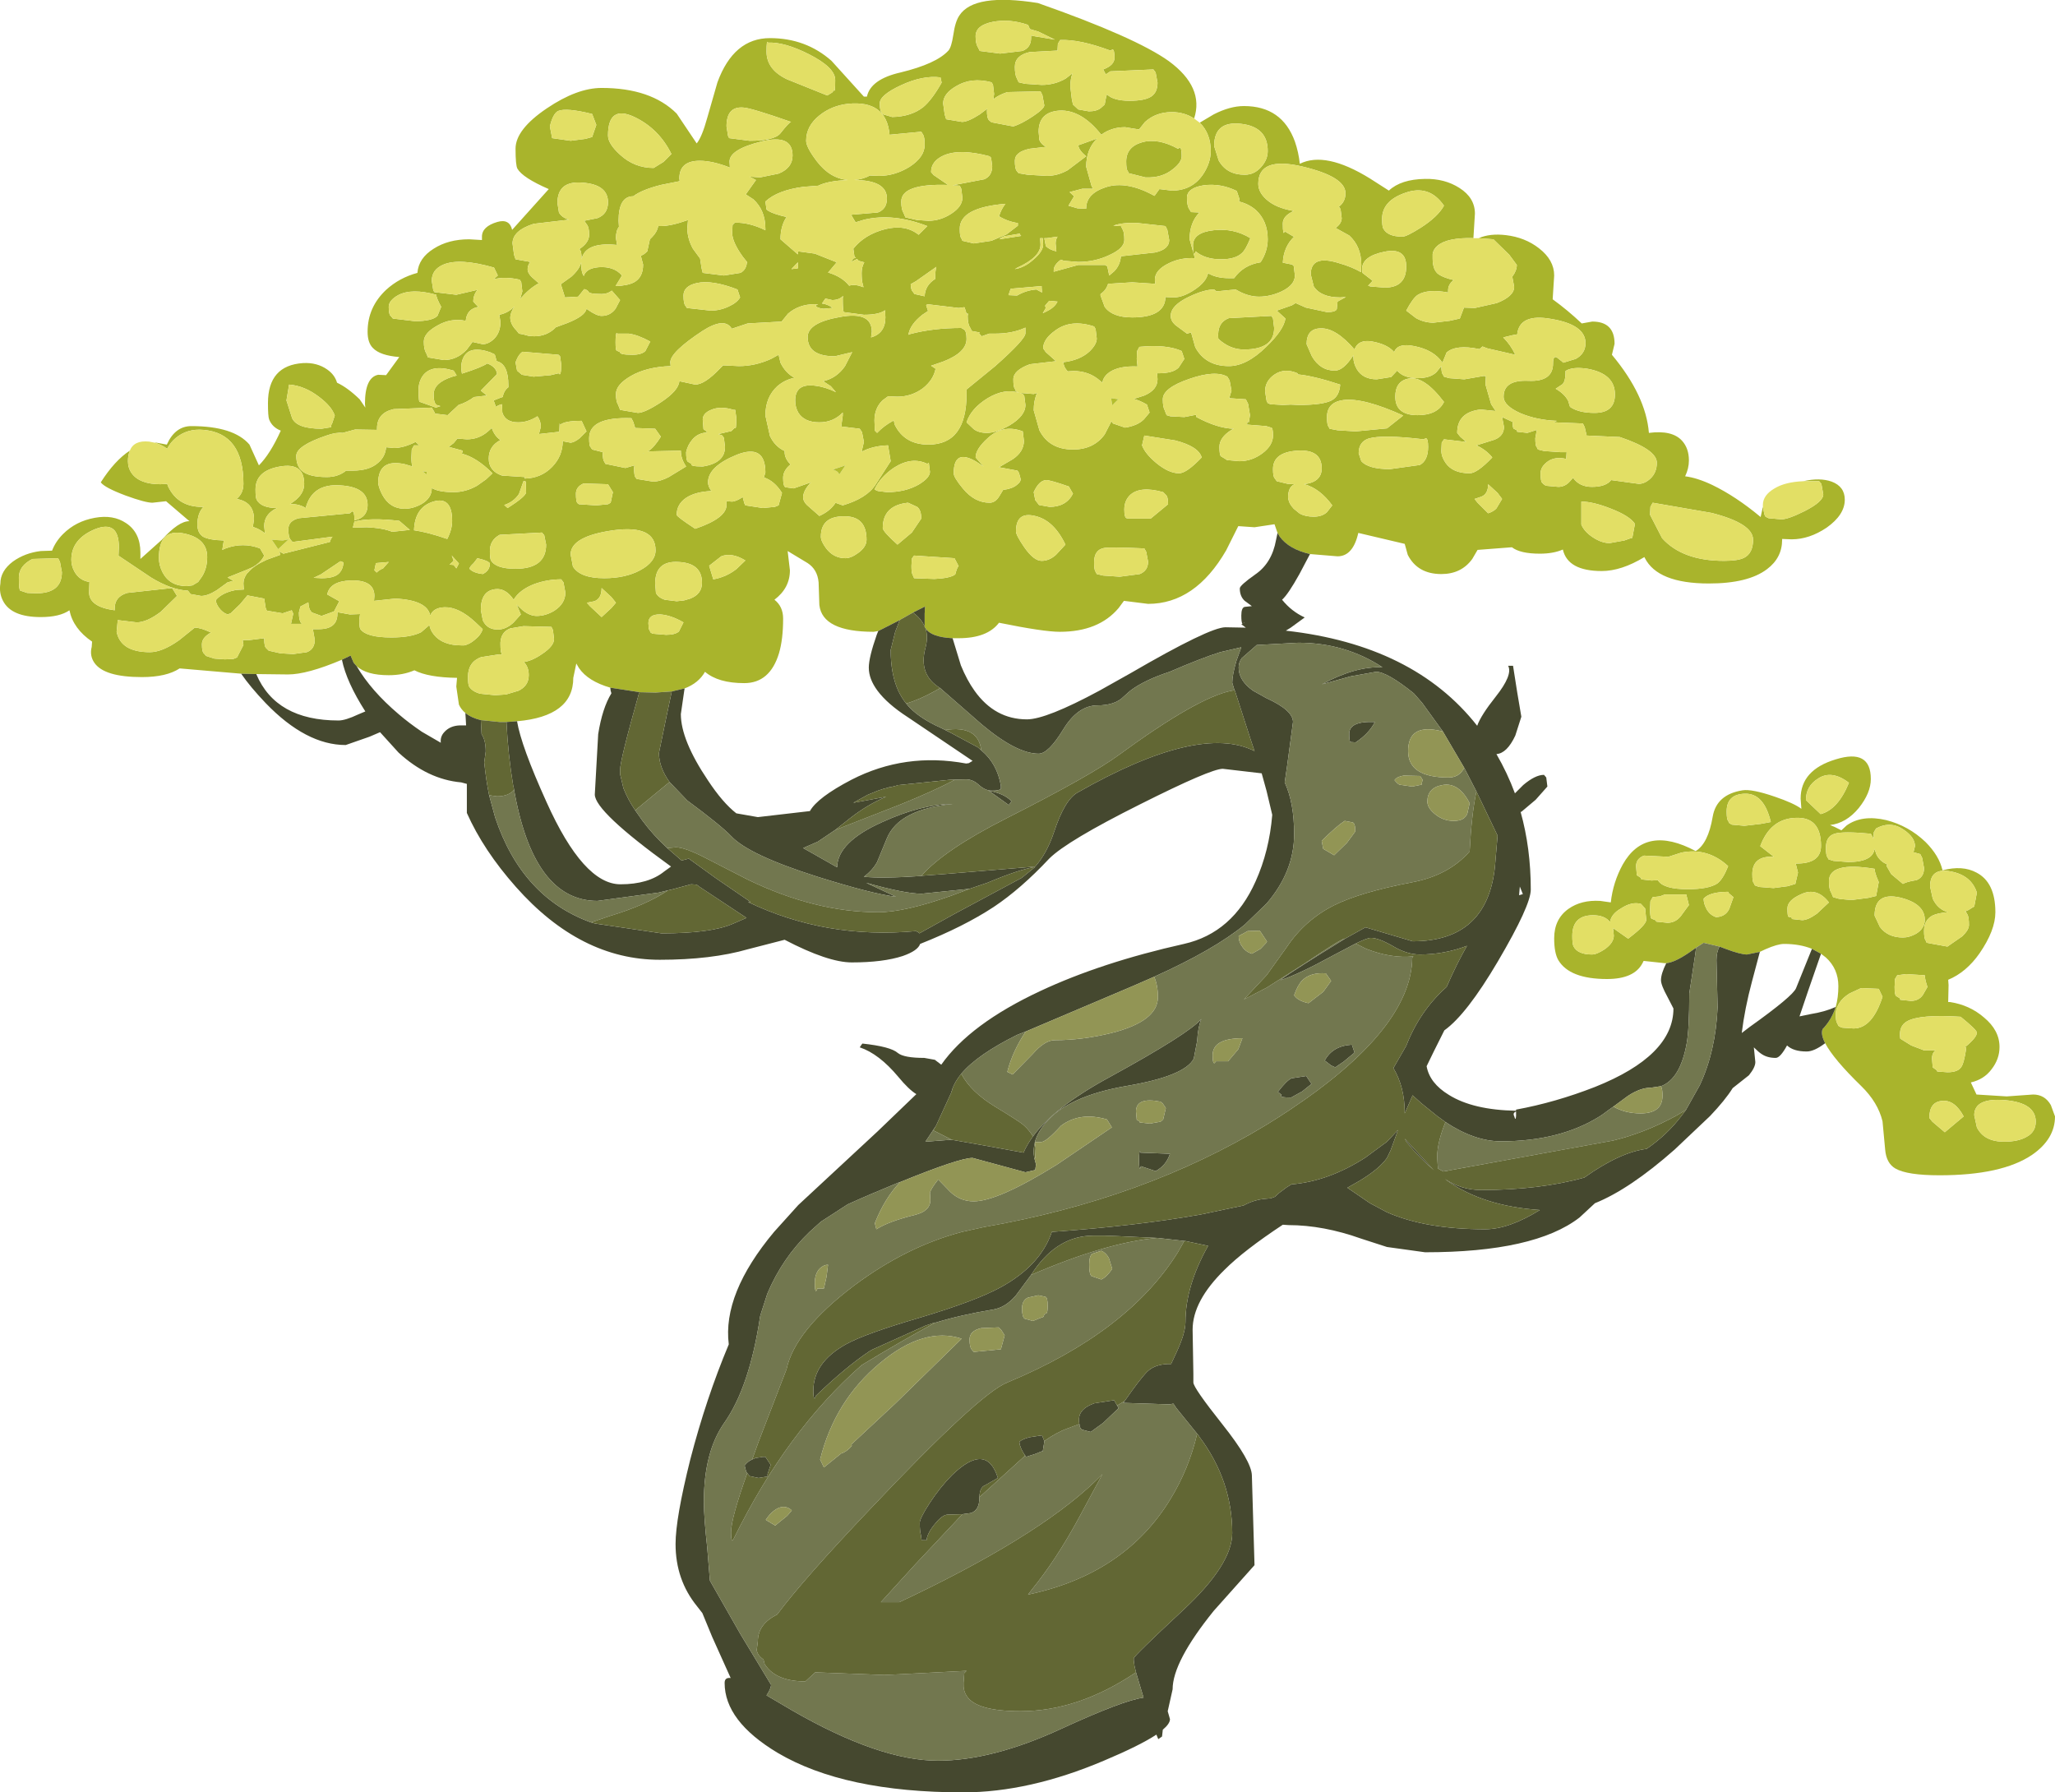 <?xml version="1.0" encoding="UTF-8" standalone="no"?>
<svg xmlns:ffdec="https://www.free-decompiler.com/flash" xmlns:xlink="http://www.w3.org/1999/xlink" ffdec:objectType="shape" height="237.45px" width="272.25px" xmlns="http://www.w3.org/2000/svg">
  <g transform="matrix(1.0, 0.0, 0.0, 1.0, 0.0, 0.0)">
    <path d="M195.9 31.55 Q197.4 30.9 199.5 31.15 202.05 31.45 203.9 32.9 205.9 34.45 205.9 36.5 L205.7 39.65 Q207.7 41.1 209.55 42.85 L210.95 42.6 Q213.9 42.6 213.9 45.55 L213.55 47.0 Q218.05 52.4 218.45 57.35 221.55 56.95 222.85 58.4 223.75 59.4 223.75 61.0 223.75 62.05 223.25 63.1 224.85 63.3 226.85 64.25 229.95 65.75 233.2 68.45 L233.25 68.5 233.55 67.15 233.75 68.15 233.9 68.45 234.3 68.65 236.0 68.8 Q236.9 68.8 239.1 67.7 241.55 66.45 241.55 65.5 L241.3 64.1 241.0 63.75 238.9 63.75 Q241.1 63.25 242.65 63.8 244.4 64.45 244.4 66.2 244.4 68.2 242.0 69.9 239.7 71.45 237.35 71.45 L236.1 71.4 236.1 71.5 Q236.1 73.9 234.1 75.4 231.6 77.3 226.4 77.3 219.6 77.3 217.9 73.9 L217.85 73.8 Q214.8 75.65 212.2 75.65 207.7 75.65 207.05 72.8 205.8 73.35 204.0 73.35 201.4 73.35 200.3 72.5 L195.75 72.85 195.05 74.05 Q193.6 76.05 190.95 76.05 187.8 76.05 186.5 73.5 L186.1 72.05 179.95 70.6 Q179.25 73.7 177.2 73.7 L173.55 73.4 Q170.75 72.75 169.55 71.1 L169.25 70.6 168.85 69.45 166.2 69.85 164.05 69.7 162.45 72.9 Q158.35 80.0 152.1 80.0 L148.9 79.6 148.2 80.55 Q145.55 83.7 140.4 83.7 138.25 83.7 132.35 82.5 130.8 84.55 127.0 84.55 L126.2 84.55 Q123.3 84.4 122.6 83.2 L122.5 83.05 122.5 83.0 122.5 81.3 122.55 80.35 120.95 81.15 119.35 82.05 119.2 82.15 116.35 83.6 115.75 83.7 Q108.95 83.7 108.55 80.15 L108.45 77.15 Q108.3 75.45 107.0 74.6 L104.35 73.0 104.65 75.55 Q104.65 77.9 102.6 79.45 103.75 80.35 103.75 81.95 103.75 84.7 103.2 86.55 102.0 90.5 98.6 90.5 95.15 90.5 93.4 89.0 92.55 90.5 90.7 91.2 L89.0 91.6 86.85 91.75 84.75 91.7 80.85 91.1 Q77.9 90.25 76.7 88.5 L76.35 87.9 75.95 89.8 Q75.95 94.9 68.5 95.55 L67.1 95.65 66.2 95.65 63.7 95.4 Q62.45 95.1 61.65 94.45 61.1 94.0 60.8 93.35 L60.45 90.95 60.55 89.8 Q56.75 89.75 54.9 88.8 53.4 89.45 51.5 89.45 48.55 89.45 47.25 88.25 L46.85 87.8 46.45 86.85 45.3 87.4 Q40.7 89.35 38.15 89.35 L33.95 89.3 31.95 89.25 23.8 88.55 Q22.05 89.7 18.8 89.7 13.8 89.7 12.5 87.8 11.85 86.85 12.15 85.7 L12.2 85.0 Q9.7 83.3 9.2 80.85 7.9 81.75 5.4 81.75 1.5 81.75 0.4 79.6 -0.15 78.55 0.05 77.3 0.05 75.65 1.7 74.4 3.3 73.25 5.4 73.0 L6.9 72.95 Q7.35 71.75 8.35 70.75 10.05 69.05 12.55 68.6 15.0 68.15 16.7 69.3 18.6 70.55 18.6 73.2 L18.6 74.05 21.45 71.5 Q23.7 69.0 25.1 69.05 L22.0 66.4 20.2 66.6 Q19.25 66.6 16.65 65.65 13.85 64.6 13.35 63.9 15.2 61.0 17.2 59.7 16.95 60.3 16.95 61.1 16.95 62.0 17.45 62.7 18.5 64.15 21.25 64.15 L22.15 64.1 22.3 64.5 Q23.6 67.15 26.75 67.15 L26.95 67.15 Q26.15 68.0 26.15 69.5 26.15 70.6 26.9 71.1 27.7 71.55 29.65 71.6 L29.45 72.85 29.9 72.65 Q32.2 71.8 34.45 72.65 L35.0 73.6 Q34.6 74.5 33.45 75.15 L32.65 75.5 30.15 76.5 30.9 76.95 30.15 77.15 28.7 78.2 Q27.5 78.95 26.65 78.95 L25.25 78.7 24.9 78.25 Q22.7 78.15 20.0 76.5 L15.75 73.65 15.7 73.6 15.75 72.5 Q15.75 68.85 12.6 70.1 9.45 71.4 9.45 74.15 9.45 74.95 9.85 75.7 10.5 76.9 11.85 77.1 L11.8 78.45 Q11.8 80.4 15.2 80.85 L15.2 80.55 Q15.2 79.05 16.85 78.55 L22.8 77.9 23.45 78.95 21.3 81.05 Q19.45 82.45 18.1 82.45 L15.6 82.15 15.45 83.7 Q16.0 86.4 19.85 86.4 21.5 86.4 23.75 84.8 L25.8 83.15 Q26.6 83.15 27.95 83.8 26.75 84.45 26.75 85.35 26.75 86.4 27.05 86.6 L27.3 86.9 28.4 87.25 29.8 87.35 30.9 87.3 31.4 87.1 32.25 85.45 32.15 84.8 33.0 84.8 35.0 84.55 35.0 84.65 Q35.0 85.7 35.3 85.9 L35.6 86.2 37.15 86.55 38.85 86.65 40.65 86.4 Q41.7 86.0 41.7 84.75 L41.45 83.35 42.25 83.35 Q44.7 83.35 44.7 81.3 L44.7 81.1 46.35 81.4 47.7 81.35 47.6 82.1 Q47.6 83.15 47.75 83.35 48.55 84.45 51.85 84.45 54.45 84.45 55.8 83.75 L56.9 82.8 Q56.95 83.4 57.5 84.1 58.65 85.5 61.15 85.5 L61.5 85.5 Q62.2 85.35 62.85 84.8 63.7 84.15 63.95 83.35 L63.0 82.45 Q60.8 80.4 58.9 80.45 57.4 80.5 57.0 81.55 56.6 79.5 52.35 79.3 L49.55 79.6 49.6 78.95 Q49.6 76.8 46.45 76.9 43.7 77.0 43.35 78.75 L44.95 79.65 44.25 81.0 42.6 81.6 41.35 81.15 Q40.9 80.8 40.85 79.8 L39.8 80.35 39.6 81.15 Q39.6 82.2 39.9 82.55 L40.0 82.65 39.2 82.65 38.55 82.65 38.85 81.3 38.65 80.85 37.45 81.25 35.35 80.9 35.2 80.55 35.0 79.3 32.9 78.9 32.8 78.85 31.8 80.05 30.55 81.25 30.15 81.4 Q29.45 81.15 29.0 80.5 28.6 79.95 28.6 79.5 29.25 78.7 30.65 78.3 L31.3 78.15 32.3 78.1 32.25 77.3 Q32.25 76.65 32.7 76.0 L32.9 75.8 Q33.6 74.95 35.15 74.25 L35.35 74.15 37.15 73.5 37.0 73.05 37.55 73.35 43.7 71.8 Q43.8 71.4 44.05 71.1 L38.75 71.8 38.5 71.5 Q38.2 71.15 38.2 70.1 38.2 69.0 39.6 68.65 L46.35 68.0 46.65 67.75 Q46.95 67.7 46.95 68.8 L46.95 68.95 47.55 68.75 Q48.7 68.25 48.7 66.9 48.7 64.5 45.05 64.3 41.35 64.05 40.5 67.3 39.5 66.7 38.4 66.8 L38.9 66.45 Q40.3 65.45 40.3 64.1 40.3 61.25 37.1 61.8 33.85 62.35 33.85 64.85 33.85 65.9 34.0 66.2 34.6 67.3 36.7 67.3 35.0 68.1 35.0 69.7 L35.1 70.65 Q34.35 70.05 33.5 69.8 L33.65 68.8 Q33.65 66.5 31.35 66.1 32.25 65.35 32.25 64.1 32.25 57.4 26.95 56.95 24.8 56.75 23.25 58.05 22.55 58.65 22.15 59.45 21.4 58.9 20.5 58.65 L20.75 58.65 22.1 58.9 Q23.2 56.45 25.35 56.45 30.95 56.45 33.05 58.9 L34.3 61.65 Q35.8 60.15 37.2 57.05 36.05 56.6 35.65 55.55 35.5 55.15 35.5 53.4 35.5 48.4 40.15 48.1 42.0 48.0 43.35 48.95 44.35 49.65 44.65 50.7 46.05 51.35 47.65 52.9 L48.4 54.0 48.35 53.5 Q48.35 50.0 50.1 49.65 L51.15 49.7 52.9 47.3 Q50.35 47.1 49.4 46.1 48.7 45.4 48.7 43.95 48.7 40.7 51.15 38.4 52.9 36.8 55.3 36.15 55.45 34.2 57.45 32.95 59.4 31.7 62.15 31.7 L63.85 31.8 63.85 31.35 Q63.85 30.0 65.9 29.4 67.5 28.95 67.85 30.45 L72.7 25.05 Q69.25 23.55 68.55 22.35 68.3 21.9 68.3 19.7 68.3 17.15 72.45 14.35 76.45 11.65 79.7 11.65 86.25 11.65 89.65 15.05 L92.3 19.0 Q93.0 18.15 93.7 15.6 L95.05 10.9 Q97.2 5.05 102.0 5.05 106.75 5.05 110.15 8.05 L114.45 12.8 114.85 12.8 Q115.35 10.5 119.3 9.6 124.05 8.45 125.65 6.7 126.05 6.25 126.3 4.6 126.55 2.85 127.1 2.05 129.05 -0.95 137.5 0.4 150.45 4.95 154.85 8.1 159.55 11.55 158.2 15.7 156.9 14.85 155.25 14.85 153.15 14.85 151.7 16.15 L150.9 17.15 149.05 16.85 Q147.25 16.85 145.9 17.85 143.25 14.5 140.35 14.65 137.6 14.85 137.6 17.45 L137.7 18.55 Q137.95 19.15 138.6 19.45 L136.45 19.7 Q134.45 20.1 134.45 21.3 134.45 22.35 134.7 22.65 L134.95 22.95 136.15 23.15 138.7 23.3 Q140.1 23.3 141.45 22.55 L143.9 20.7 Q142.95 19.95 142.85 19.25 L145.35 18.35 Q143.9 19.75 143.9 22.1 L144.6 24.6 144.8 25.0 143.4 25.0 141.7 25.45 142.3 26.0 141.55 27.25 142.75 27.6 143.9 27.65 143.9 27.6 Q143.9 25.65 146.5 24.8 149.25 23.9 152.95 25.95 L153.6 25.05 155.25 25.25 Q157.9 25.25 159.35 23.15 160.4 21.6 160.4 20.0 160.4 17.7 158.95 16.25 L160.8 15.15 Q162.95 14.05 164.8 14.05 169.85 14.05 171.55 18.75 172.05 20.2 172.2 21.7 175.6 20.0 181.5 23.65 L184.0 25.25 Q185.6 23.75 188.8 23.7 191.4 23.65 193.35 24.9 195.4 26.2 195.4 28.3 L195.2 31.55 Q191.75 31.45 190.45 32.55 189.9 33.0 189.8 33.65 L189.8 34.25 Q189.8 35.8 190.6 36.35 191.25 36.8 192.6 37.1 191.85 37.65 191.85 38.45 L191.85 38.75 Q189.2 38.25 187.85 39.05 187.2 39.45 186.3 41.15 L187.6 42.15 Q188.7 42.75 189.9 42.75 L192.05 42.5 193.4 42.2 193.95 40.75 195.4 40.8 198.3 40.15 Q200.6 39.25 200.6 38.0 L200.35 36.65 Q200.95 35.85 200.95 35.1 L199.95 33.75 197.85 31.7 195.9 31.55 M220.75 127.6 L220.55 127.6 217.75 127.3 217.6 127.6 Q216.5 129.7 212.9 129.7 207.95 129.7 206.45 127.2 205.9 126.25 205.9 124.3 205.9 121.75 207.8 120.4 209.5 119.2 212.0 119.35 L213.4 119.55 Q213.7 116.85 215.0 114.5 218.0 109.2 224.65 112.75 226.3 111.75 226.9 108.2 227.4 105.25 230.85 104.7 232.1 104.5 235.15 105.55 237.65 106.4 238.65 107.15 L238.55 105.8 Q238.55 102.0 243.2 100.6 247.85 99.15 247.85 103.2 247.85 105.05 246.25 107.05 244.6 109.05 242.45 109.3 L243.05 109.55 243.95 110.0 244.65 109.35 Q246.7 107.9 249.9 108.65 252.85 109.4 255.1 111.55 256.9 113.35 257.35 115.3 260.0 114.6 261.85 115.6 264.35 116.9 264.35 120.85 264.35 123.25 262.25 126.3 260.5 128.8 258.1 129.8 L258.15 130.5 258.1 132.75 258.35 132.75 Q260.95 133.15 262.85 134.8 264.9 136.5 264.9 138.7 264.9 140.3 263.85 141.65 262.85 143.0 261.1 143.4 L261.85 145.0 265.85 145.25 269.35 145.0 Q270.9 145.0 271.7 146.4 L272.25 147.9 Q272.25 150.9 269.2 153.0 265.2 155.7 256.95 155.7 252.65 155.7 251.1 154.8 249.9 154.1 249.75 152.3 L249.4 148.55 Q248.8 146.05 246.6 143.9 242.9 140.3 241.8 138.2 241.2 137.05 241.45 136.35 242.65 135.1 243.2 133.4 243.55 132.15 243.55 130.65 243.55 128.35 241.9 126.85 L241.25 126.35 240.05 125.7 Q238.45 125.05 236.35 125.05 235.5 125.05 233.9 125.75 L233.15 126.1 231.45 126.45 Q230.6 126.45 228.6 125.7 L227.8 125.4 225.7 124.9 224.7 125.55 223.7 126.25 Q221.85 127.5 220.75 127.6 M207.4 49.4 Q207.4 50.5 207.0 50.9 L206.1 51.5 Q207.3 52.2 207.75 53.1 L208.0 53.9 Q209.15 54.7 211.25 54.7 213.95 54.7 213.95 52.25 213.95 49.5 210.3 48.85 208.3 48.55 207.4 49.15 L207.4 49.4 M164.2 26.35 L163.85 25.3 Q161.7 24.25 159.45 24.55 157.25 24.9 157.25 26.2 157.25 27.25 157.55 27.7 L157.8 28.1 158.9 28.15 Q157.6 29.5 157.6 31.7 L158.3 34.2 Q156.45 34.1 154.9 34.85 153.0 35.75 153.0 37.05 L153.05 37.6 150.0 37.4 146.8 37.6 Q146.55 38.45 145.8 38.95 L145.8 39.15 146.35 40.65 Q147.35 42.05 150.0 42.05 154.35 42.05 154.4 39.35 L155.5 39.4 Q156.75 39.4 158.3 38.35 159.8 37.35 160.05 36.2 161.15 36.85 162.8 36.85 L163.5 36.85 Q164.75 35.1 167.0 34.75 167.95 33.3 167.95 31.7 167.95 29.25 166.35 27.8 165.4 27.0 164.15 26.7 L164.2 26.35 M180.45 35.65 L180.5 36.15 181.85 37.2 181.25 37.85 181.55 37.95 183.45 38.1 Q186.3 38.1 186.3 35.3 186.3 32.75 183.4 33.35 180.45 33.95 180.45 35.65 M167.1 22.1 Q167.95 21.15 167.95 20.0 167.95 16.8 164.4 16.4 160.85 16.0 160.85 19.35 L161.45 21.25 Q162.5 23.15 164.9 23.15 166.2 23.15 167.1 22.1 M172.5 22.05 Q166.7 20.7 166.7 24.35 166.7 25.45 167.75 26.4 169.0 27.55 171.4 27.95 169.95 28.6 169.95 29.6 169.95 31.35 170.2 30.65 L171.3 31.3 171.45 31.35 Q170.05 32.7 169.95 34.8 L171.2 35.05 171.4 35.25 171.55 36.5 Q171.55 37.75 169.8 38.6 168.3 39.3 166.8 39.3 165.6 39.3 164.35 38.7 L163.7 38.35 161.15 38.6 161.1 38.55 160.85 38.35 Q159.55 38.35 157.55 39.3 155.1 40.45 155.1 41.85 155.1 42.5 155.7 43.05 L157.25 44.2 157.8 44.05 158.35 46.0 Q159.7 48.5 162.8 48.5 165.15 48.5 167.75 45.95 170.05 43.75 170.3 42.2 L169.15 41.15 171.15 40.45 171.65 40.15 173.0 40.75 175.8 41.35 Q176.95 41.35 177.1 40.95 L177.2 39.95 178.3 39.35 177.55 39.4 Q175.0 39.4 174.05 37.95 L173.65 36.35 Q173.65 33.7 177.35 34.85 179.1 35.35 180.3 36.05 L180.35 35.1 Q180.35 32.65 178.75 31.2 L176.95 30.2 Q177.75 29.6 177.75 28.9 L177.6 27.7 177.4 27.4 177.35 27.4 Q178.25 26.75 178.25 25.6 178.25 23.4 172.5 22.05 M206.95 47.9 L207.1 48.05 208.75 47.55 Q210.05 46.85 210.05 45.45 210.05 43.0 205.5 42.25 201.3 41.5 201.0 44.3 L200.4 44.4 199.15 44.7 Q200.15 45.7 200.75 47.0 L197.05 46.15 196.4 45.9 196.0 46.25 Q192.9 45.6 191.65 46.7 L191.1 48.05 Q189.95 46.35 187.35 45.85 185.15 45.4 184.7 46.65 183.95 45.75 182.3 45.35 180.0 44.75 179.45 46.3 177.0 43.45 175.0 43.5 173.1 43.5 173.1 45.6 L173.8 47.2 Q174.9 49.1 176.85 49.1 178.0 49.1 179.3 47.05 L179.3 47.35 Q179.3 48.1 179.75 48.9 180.55 50.25 182.4 50.25 L184.3 49.95 185.1 49.1 Q185.95 50.1 187.8 50.1 189.5 50.1 190.3 49.3 L190.95 48.5 Q190.95 49.4 191.15 49.6 L191.3 49.9 192.0 50.1 194.0 50.25 196.6 49.8 196.85 49.85 196.8 50.95 197.55 53.55 198.15 54.45 196.15 54.25 Q193.05 54.6 193.05 57.35 L193.45 57.85 194.25 58.55 191.3 58.2 191.0 58.65 190.95 59.7 Q190.95 60.5 191.5 61.3 192.45 62.7 194.7 62.7 195.7 62.7 197.7 60.6 196.9 59.6 195.6 59.0 L198.0 58.25 Q199.25 57.75 199.25 56.55 L199.0 55.25 200.4 55.9 Q200.4 56.75 200.55 56.8 L200.95 57.0 201.0 57.2 202.35 57.35 203.6 56.95 203.4 58.05 Q203.4 59.1 203.6 59.25 L203.75 59.55 204.55 59.75 206.7 59.9 207.55 59.9 207.5 60.6 207.5 60.8 Q206.1 60.45 205.1 61.1 204.1 61.8 204.1 62.7 204.1 63.75 204.3 63.95 L204.5 64.15 204.8 64.35 206.45 64.5 Q207.35 64.5 208.0 63.75 L208.4 63.3 Q209.25 64.5 210.9 64.5 212.75 64.5 213.45 63.6 L217.1 64.1 Q217.9 64.1 218.65 63.4 219.5 62.6 219.5 61.3 219.5 59.55 214.6 57.9 L210.2 57.7 209.95 56.6 209.7 56.1 205.85 55.95 206.25 55.75 Q203.6 55.65 201.45 54.75 199.2 53.75 199.2 52.55 199.2 50.3 202.5 50.45 205.75 50.6 205.75 48.15 205.75 47.1 206.25 47.35 L206.95 47.9 M164.5 33.55 Q163.65 34.35 161.75 34.35 159.65 34.35 158.4 33.3 158.05 34.25 158.05 32.5 158.05 30.8 160.8 30.5 163.45 30.2 165.65 31.55 165.0 33.15 164.5 33.55 M168.65 42.2 L168.8 43.45 Q168.8 46.3 164.8 46.3 163.65 46.3 162.6 45.75 161.8 45.3 161.4 44.85 161.2 42.75 162.8 42.15 L168.45 41.85 168.65 42.2 M170.65 65.9 L170.7 66.2 Q170.8 66.75 171.4 67.4 L172.2 68.05 Q172.95 68.45 174.05 68.45 175.15 68.45 175.8 67.85 L176.5 66.95 Q174.85 64.7 172.8 64.15 L172.7 64.15 Q175.1 63.9 175.1 62.05 175.1 59.5 171.9 59.7 168.65 59.9 168.65 62.15 168.65 63.2 168.9 63.4 L169.15 63.75 170.6 64.1 171.5 64.15 Q170.65 64.5 170.65 65.9 M162.9 50.4 L162.6 49.9 Q161.0 49.0 157.55 50.2 154.05 51.4 154.05 52.9 154.05 53.9 154.3 54.35 L154.55 55.0 155.05 55.15 156.9 55.25 158.45 54.95 158.5 55.25 Q161.3 56.75 163.45 56.8 L163.15 56.95 Q161.55 57.95 161.55 59.2 161.55 60.25 161.75 60.45 L162.25 60.75 162.55 60.95 164.2 61.1 Q165.85 61.1 167.25 60.05 168.65 59.0 168.65 57.7 168.65 56.65 168.4 56.65 L167.75 56.45 165.2 56.25 165.25 55.95 Q165.25 55.8 165.45 55.95 L165.6 55.0 165.35 53.5 165.05 52.9 162.85 52.75 163.15 51.75 162.9 50.4 M176.4 53.05 Q177.45 52.5 177.55 50.95 174.05 49.8 171.95 49.6 L171.9 49.45 Q170.15 48.7 168.8 49.65 167.6 50.5 167.6 51.85 L167.8 53.1 167.95 53.4 168.3 53.55 169.95 53.65 171.0 53.6 172.05 53.65 Q175.25 53.65 176.4 53.05 M198.25 67.35 L199.0 66.1 198.4 65.3 197.15 64.15 Q197.15 65.45 196.25 65.8 L195.35 66.1 195.75 66.6 197.15 68.0 Q197.9 67.75 198.25 67.35 M183.75 56.75 L185.9 55.05 Q180.6 52.65 177.95 53.0 175.8 53.3 175.8 55.25 175.8 56.3 176.0 56.5 L176.15 56.8 177.2 57.0 179.6 57.15 183.75 56.75 M188.1 61.6 Q189.2 61.0 189.2 59.2 189.2 58.1 188.9 58.05 L188.6 58.2 Q183.15 57.55 181.3 58.1 180.0 58.55 180.0 60.05 L180.35 61.1 Q181.3 62.15 184.15 62.15 L188.1 61.6 M187.8 55.0 Q190.45 55.0 191.3 53.25 188.65 49.75 186.6 50.15 184.85 50.5 184.85 52.55 184.85 55.0 187.8 55.0 M188.25 30.15 Q190.5 28.7 191.3 27.25 189.35 24.4 186.15 25.55 183.1 26.6 183.1 29.0 183.1 29.95 183.25 30.25 183.8 31.35 185.8 31.35 186.35 31.35 188.25 30.15 M231.05 73.9 Q232.25 73.3 232.25 71.5 232.25 69.35 226.75 67.95 L218.95 66.6 218.65 67.15 218.6 68.2 220.2 71.3 Q222.9 74.3 228.4 74.3 230.25 74.3 231.05 73.9 M217.4 119.75 Q216.2 119.4 214.75 120.35 213.45 121.1 213.3 122.15 212.6 121.25 211.05 121.25 208.3 121.25 208.3 124.0 208.3 125.0 208.45 125.35 209.0 126.45 210.9 126.45 211.55 126.45 212.6 125.75 213.8 124.9 213.8 123.95 L213.7 122.95 215.7 124.35 Q218.1 122.55 218.1 121.85 L217.95 120.35 217.4 119.75 M242.6 118.25 L242.85 118.85 243.55 119.05 243.8 119.1 244.9 119.2 245.55 119.2 247.5 118.95 248.55 118.7 248.9 116.85 Q248.35 115.6 248.35 115.1 242.3 114.1 242.3 116.75 242.3 117.8 242.6 118.25 M236.8 120.35 Q236.8 121.4 236.95 121.45 L237.35 121.55 237.4 121.75 238.75 121.9 Q239.5 121.9 240.7 121.05 L242.3 119.55 Q240.7 117.5 238.65 118.45 236.8 119.25 236.8 120.35 M242.1 113.55 L242.25 113.85 242.9 114.05 244.85 114.2 Q248.1 114.2 248.35 112.45 L248.55 113.1 Q249.0 114.1 250.0 114.5 L249.95 114.75 250.55 115.8 252.1 117.1 Q252.6 116.8 253.9 116.6 254.9 116.2 254.9 115.0 L254.65 113.65 254.4 113.15 253.5 112.9 253.7 112.1 Q253.7 110.95 252.25 109.95 250.5 108.7 248.55 109.75 L248.25 110.25 248.2 111.1 248.1 110.9 247.85 110.45 Q244.15 110.1 243.05 110.45 241.9 110.8 241.9 112.3 241.9 113.35 242.1 113.55 M227.5 117.05 Q228.25 116.5 228.95 114.75 226.25 112.25 222.75 112.95 L220.9 113.55 220.9 113.5 217.8 113.35 Q216.75 113.75 216.75 114.75 L216.85 115.95 217.4 116.3 217.45 116.5 218.8 116.65 219.65 116.6 219.7 116.7 Q220.45 117.8 223.6 117.8 226.35 117.8 227.5 117.05 M223.75 119.9 L223.4 118.5 220.55 118.5 219.9 118.75 218.95 118.85 218.65 119.4 218.6 120.45 Q218.6 121.55 218.8 121.7 L219.3 121.9 219.45 122.1 220.9 122.25 Q221.95 122.25 222.65 121.4 L223.75 119.9 M226.15 120.55 Q226.6 121.25 227.35 121.5 228.6 121.45 229.1 120.4 L229.65 118.85 229.05 118.35 228.95 118.15 228.7 118.15 Q226.45 118.2 225.7 119.05 225.7 119.7 226.05 120.35 L226.15 120.55 M232.15 115.8 Q232.15 116.85 232.35 117.0 L232.5 117.3 233.05 117.5 234.95 117.65 236.85 117.4 237.85 117.1 238.2 115.6 237.9 114.4 238.05 114.4 Q241.25 114.4 241.25 112.05 241.25 108.2 237.9 108.35 234.55 108.45 233.2 112.1 L235.0 113.5 Q232.15 113.35 232.15 115.8 M239.25 106.0 L241.2 107.85 Q243.5 107.25 244.95 103.7 242.65 101.95 240.85 103.15 239.25 104.15 239.25 106.0 M233.25 109.15 L234.6 108.9 Q233.7 105.1 231.2 105.15 228.75 105.2 228.75 107.5 228.75 108.55 228.95 108.75 L229.1 109.05 229.45 109.25 231.1 109.4 233.25 109.15 M209.5 69.5 Q209.9 70.45 211.05 71.2 212.2 71.95 213.25 71.95 L215.2 71.6 Q216.15 71.25 216.25 71.25 L216.6 69.4 Q215.9 68.35 213.45 67.4 211.05 66.45 209.5 66.45 L209.5 69.5 M153.35 10.95 L153.1 9.6 152.8 9.2 147.1 9.45 146.5 9.85 146.15 9.2 Q147.65 8.65 147.65 7.65 147.65 6.6 147.4 6.55 L147.1 6.7 Q143.1 5.2 140.45 5.3 L140.15 5.8 140.1 6.7 136.4 6.9 Q134.45 7.35 134.45 8.85 134.45 9.9 134.7 10.35 L134.95 10.9 135.8 11.1 138.0 11.25 Q139.75 11.25 141.2 10.4 L142.1 9.7 Q141.8 10.4 141.8 11.5 L142.0 13.15 142.15 13.85 142.85 14.5 144.25 14.75 Q145.3 14.75 145.85 14.3 L146.35 13.85 146.55 12.8 146.65 12.5 Q147.5 13.35 149.65 13.35 151.65 13.35 152.5 12.8 153.35 12.25 153.35 10.95 M265.65 145.75 Q261.55 145.4 261.55 147.75 L261.9 149.35 Q262.85 151.25 265.5 151.25 267.4 151.25 268.5 150.6 269.7 149.95 269.7 148.6 269.7 146.1 265.65 145.75 M257.25 145.85 Q255.6 146.0 255.6 148.1 L256.0 148.6 257.65 150.0 260.15 147.9 Q258.95 145.65 257.25 145.85 M260.3 138.75 Q261.9 137.45 261.9 136.8 261.9 136.45 259.75 134.7 254.35 134.35 252.65 135.3 251.5 135.95 251.75 137.6 L253.2 138.5 254.9 139.15 256.4 139.15 Q255.95 139.55 255.95 140.2 L256.05 141.4 256.6 141.8 256.65 141.95 258.0 142.05 Q259.35 142.05 259.8 141.4 260.2 140.9 260.5 138.8 L260.3 138.75 M246.65 130.9 L246.45 130.95 245.05 131.6 Q243.85 132.35 243.45 133.3 243.2 133.8 243.2 134.35 243.2 135.35 243.4 135.55 L243.55 135.9 243.9 136.1 244.1 136.15 245.55 136.25 Q248.05 136.25 249.4 132.05 L248.9 131.0 246.65 130.9 M253.15 132.6 Q254.2 132.6 254.75 131.8 L255.35 130.75 Q255.0 129.7 255.0 129.2 L252.5 129.05 251.35 129.2 251.05 129.7 251.0 130.75 Q251.0 131.8 251.2 131.95 L251.7 132.25 251.75 132.45 253.15 132.6 M256.05 119.05 Q256.7 120.45 258.05 120.85 256.7 120.95 256.0 121.3 254.9 121.9 254.9 123.3 254.9 124.35 255.1 124.55 L255.25 124.9 258.0 125.4 259.95 124.05 Q260.85 123.2 260.85 122.55 260.85 121.5 260.65 121.15 L260.45 120.8 260.25 120.8 260.8 120.55 Q261.5 120.1 261.55 120.1 L261.9 118.25 Q261.15 115.95 258.45 115.45 255.7 114.9 255.7 117.45 L256.05 119.05 M251.7 118.9 Q248.35 118.15 248.35 121.3 L249.05 122.8 Q250.1 124.2 252.1 124.2 252.95 124.2 253.85 123.7 255.0 123.0 255.0 121.85 255.0 119.7 251.7 118.9 M149.2 21.4 Q149.2 19.45 151.3 18.85 153.4 18.25 156.05 19.7 156.2 19.65 156.3 19.55 156.55 19.6 156.55 20.7 156.55 21.5 155.4 22.4 153.95 23.6 151.75 23.5 L149.55 22.95 149.4 22.65 Q149.2 22.45 149.2 21.4 M123.7 23.2 L125.6 24.5 Q119.4 24.3 119.4 26.7 119.4 27.75 119.7 28.2 L119.95 28.8 121.5 29.15 123.0 29.25 Q124.6 29.25 126.05 28.3 127.5 27.35 127.5 26.2 L127.35 25.0 127.15 24.6 126.2 24.55 130.4 23.75 Q131.45 23.3 131.45 22.0 L131.3 20.9 131.1 20.7 Q127.15 19.65 125.0 20.6 123.35 21.35 123.35 22.8 L123.7 23.2 M122.3 17.85 L122.05 17.45 117.85 17.85 Q117.45 13.25 112.35 13.75 110.15 14.0 108.55 15.3 106.8 16.7 106.8 18.65 106.8 19.5 108.2 21.35 109.95 23.65 112.35 23.85 109.7 23.95 108.4 24.6 L106.45 24.75 Q103.0 25.2 101.4 26.7 L101.55 27.75 Q101.95 28.15 103.4 28.55 L104.2 28.75 Q103.4 29.95 103.4 31.7 L105.7 33.7 105.75 33.2 105.75 33.3 107.95 33.6 110.85 34.75 109.8 36.0 109.7 36.1 Q111.55 36.65 112.5 37.85 113.0 37.65 113.8 37.85 L114.4 38.05 114.3 37.65 Q114.15 37.2 114.15 36.15 114.15 35.4 114.5 34.75 L113.75 34.55 113.55 34.3 112.75 34.7 113.05 34.25 113.4 34.15 113.2 34.0 113.05 32.95 Q114.55 31.05 117.3 30.35 119.95 29.7 121.7 31.1 L122.85 29.95 Q118.35 28.2 114.5 29.1 L113.35 29.45 112.75 28.45 116.3 28.15 Q117.5 27.7 117.5 26.3 117.5 23.85 113.15 23.85 114.35 23.75 115.25 23.25 L116.45 23.3 Q118.55 23.3 120.5 22.1 122.5 20.8 122.5 19.2 122.5 18.15 122.3 17.85 M124.75 10.95 L124.6 10.25 Q122.25 9.95 119.35 11.3 116.55 12.6 116.55 13.7 116.55 14.85 117.0 15.15 L118.2 15.5 Q120.7 15.45 122.3 14.2 123.45 13.25 124.75 10.95 M137.85 12.1 L133.45 12.2 Q132.25 12.6 131.6 13.15 L131.7 12.45 131.55 11.2 131.35 10.9 Q128.7 10.2 126.7 11.4 124.95 12.4 124.95 13.7 L125.15 15.15 125.35 15.8 127.45 16.15 Q128.25 16.15 129.8 15.15 L130.8 14.4 130.75 14.65 Q130.75 15.7 131.05 15.95 L131.35 16.2 134.25 16.75 Q135.35 16.4 136.85 15.4 138.35 14.4 138.35 13.95 L138.1 12.6 137.85 12.1 M139.75 5.25 L137.6 4.2 136.45 3.85 136.4 3.75 136.2 3.3 Q133.75 2.45 131.5 2.9 129.25 3.35 129.25 4.8 129.25 5.8 129.55 6.25 L129.8 6.75 132.5 7.1 135.45 6.75 Q136.6 6.3 136.6 5.05 L136.6 4.7 137.05 4.8 139.75 5.25 M133.2 27.0 Q127.15 27.5 127.15 30.3 127.15 31.35 127.35 31.55 L127.5 31.9 129.0 32.25 131.35 31.9 133.35 31.05 134.85 29.9 134.85 29.6 134.85 29.55 Q133.5 29.35 132.35 28.65 132.65 27.7 133.2 27.0 M134.8 35.45 L134.45 35.65 Q135.75 35.45 136.9 34.4 138.2 33.3 138.2 32.4 L138.15 31.55 137.8 31.55 137.85 32.4 Q137.85 34.05 134.8 35.45 M135.1 30.95 L133.05 31.3 Q132.65 31.45 132.4 31.7 L135.3 31.25 135.2 31.2 135.1 30.95 M139.85 32.25 Q139.85 31.75 140.1 31.35 L138.7 31.55 138.35 31.55 138.55 32.6 Q139.05 33.1 139.95 33.3 L139.85 32.25 M139.6 35.8 L139.6 36.0 142.85 35.1 146.4 35.1 146.7 35.3 146.95 36.5 147.6 35.95 Q148.4 35.15 148.5 33.95 L153.0 33.45 Q154.9 33.05 154.9 31.8 L154.65 30.45 154.4 29.95 150.75 29.55 Q148.65 29.45 147.5 29.9 L148.5 29.95 148.75 30.45 Q148.95 30.8 148.95 31.8 148.95 32.9 146.95 33.8 145.05 34.7 142.85 34.7 L140.95 34.55 140.55 34.4 Q139.6 35.1 139.6 35.8 M124.05 35.35 L121.35 37.25 120.65 37.65 Q120.7 38.45 120.9 38.6 L121.15 38.95 122.5 39.25 Q122.55 37.8 123.9 36.95 L123.9 36.7 Q123.9 35.9 124.05 35.35 M127.0 40.8 L122.85 40.3 122.7 40.45 122.95 41.2 122.2 41.7 Q120.55 43.0 120.35 44.35 L120.6 44.25 Q123.65 43.45 127.35 43.45 L127.7 43.65 Q128.05 43.85 128.05 44.9 128.05 46.7 124.95 47.9 L123.35 48.45 123.95 48.85 Q123.65 50.35 122.25 51.45 120.75 52.55 118.9 52.55 L117.65 52.5 116.9 53.05 Q115.85 54.1 115.85 55.7 L115.9 57.05 116.2 57.35 Q117.1 56.4 118.4 55.7 L118.55 56.3 Q119.85 58.9 123.0 58.9 128.05 58.9 128.05 52.2 L128.05 51.6 131.85 48.5 Q135.85 44.95 135.85 44.15 L135.85 43.4 Q134.15 44.2 131.8 44.2 L131.05 44.2 130.05 44.55 129.7 44.15 129.8 44.05 128.75 43.85 128.5 43.35 Q128.2 42.9 128.2 41.85 L128.25 41.55 128.05 41.55 127.8 40.75 127.75 40.7 127.0 40.8 M138.05 38.75 L138.0 38.1 138.0 37.9 133.9 38.25 133.6 39.1 134.75 39.15 Q135.95 38.45 137.3 38.35 L138.05 38.75 M138.75 41.2 Q139.75 40.7 140.1 39.95 L139.0 39.85 138.45 40.5 138.55 40.8 138.15 41.5 138.75 41.2 M88.8 48.0 L88.85 48.5 Q85.7 48.6 83.6 49.8 81.6 50.95 81.6 52.2 81.6 53.2 81.9 53.65 L82.15 54.3 84.5 54.7 Q85.4 54.7 87.55 53.3 89.9 51.75 90.0 50.5 L92.1 50.95 Q93.35 50.95 95.35 48.85 L95.8 48.4 97.9 48.5 Q100.05 48.5 102.15 47.55 L103.15 47.0 103.4 48.05 Q104.05 49.4 105.25 50.05 104.0 50.3 103.0 51.15 101.4 52.6 101.4 55.05 L102.0 57.75 Q102.65 59.15 103.95 59.75 L103.95 59.9 Q103.95 60.7 104.65 61.45 L104.7 61.55 Q103.75 62.35 103.75 63.3 103.75 64.4 104.05 64.55 L105.15 64.7 107.45 63.9 107.3 64.05 Q106.4 65.05 106.4 65.9 106.4 66.4 106.9 66.9 L108.55 68.35 Q110.0 67.7 110.7 66.6 L110.8 66.65 111.65 66.95 Q114.85 66.0 116.0 64.2 L118.0 61.1 117.65 59.0 Q115.65 59.05 114.15 59.85 L114.45 58.55 114.2 57.25 113.9 56.8 111.45 56.5 111.65 55.05 111.65 54.65 Q110.4 55.95 108.55 55.95 106.55 55.95 105.75 54.65 105.35 53.95 105.35 53.05 105.35 50.75 108.0 51.1 109.3 51.25 110.75 51.95 L110.05 51.15 109.05 50.5 Q110.85 50.1 111.95 48.5 L112.9 46.65 110.6 47.2 Q107.0 47.2 107.0 44.65 107.0 42.75 111.25 42.0 115.5 41.2 115.5 43.95 L115.4 44.7 Q117.3 44.15 117.3 42.05 L117.25 41.1 Q116.45 41.7 114.45 41.7 L111.8 41.35 Q111.65 41.25 111.65 39.5 L111.7 39.2 Q111.15 39.75 110.25 39.75 L109.35 39.55 108.9 40.2 109.35 40.3 Q110.2 40.6 110.25 40.8 L109.1 40.9 Q108.15 40.8 108.05 40.45 L108.4 40.35 107.95 40.3 Q105.85 40.3 104.4 41.55 L103.55 42.6 99.05 42.85 96.95 43.55 Q96.0 41.95 93.05 43.85 88.8 46.65 88.8 48.0 M83.8 47.0 Q85.0 47.0 85.5 46.5 L86.15 45.25 Q84.5 44.35 83.3 44.2 L81.8 44.2 81.7 44.1 Q81.55 44.25 81.55 45.35 81.55 46.4 81.7 46.45 L82.15 46.65 Q82.05 47.0 83.8 47.0 M90.8 40.5 L91.0 40.8 94.15 41.15 Q95.4 41.15 96.55 40.6 97.65 40.1 98.05 39.4 L97.7 38.35 Q94.35 37.05 92.3 37.5 90.55 37.9 90.55 39.15 90.55 40.2 90.8 40.5 M87.9 21.45 L88.95 20.4 Q87.3 17.05 84.05 15.5 80.55 13.85 80.55 17.95 80.55 19.05 82.15 20.5 84.05 22.25 86.6 22.25 L87.9 21.45 M103.15 23.0 Q105.0 22.25 105.0 20.6 105.0 17.7 100.85 18.75 96.65 19.8 96.65 21.4 L96.7 22.2 Q94.4 21.3 92.7 21.3 90.0 21.3 90.0 23.65 L90.05 24.0 87.55 24.5 Q85.0 25.15 83.9 26.0 81.95 26.0 81.95 29.25 L82.0 30.05 Q81.6 30.55 81.6 31.55 L81.75 32.45 81.1 32.4 Q77.5 32.2 77.05 34.35 77.05 33.35 76.85 33.1 L76.75 33.0 Q78.05 32.15 78.05 31.1 78.05 30.1 77.75 29.75 L77.4 29.25 79.15 28.9 Q80.55 28.35 80.55 26.8 80.55 24.45 77.2 24.2 73.85 23.9 73.85 26.9 L74.05 28.15 Q74.45 28.85 75.4 29.1 L70.7 29.65 Q67.9 30.55 67.9 32.25 L68.1 33.75 68.3 34.35 70.25 34.7 Q69.9 35.15 69.9 35.65 69.9 36.2 70.5 36.75 L71.4 37.55 71.25 37.6 Q69.95 38.35 68.9 39.65 L69.2 38.6 69.05 37.35 68.85 37.05 Q66.85 36.6 65.4 37.0 L65.95 36.5 65.45 35.45 Q60.9 34.15 58.75 35.05 57.2 35.7 57.2 37.2 L57.4 38.45 57.55 38.7 60.45 39.05 63.25 38.4 Q62.7 39.1 62.7 39.95 L63.1 40.4 63.4 40.65 Q61.85 40.9 61.7 42.5 59.75 42.1 58.0 43.1 56.15 44.1 56.15 45.25 56.15 46.3 56.45 46.75 L56.7 47.35 58.8 47.7 Q60.55 47.7 61.85 46.3 L62.6 45.3 63.95 45.6 Q64.7 45.6 65.45 44.9 66.3 44.05 66.3 42.65 L66.15 41.7 Q67.35 41.45 68.15 40.6 67.6 41.45 67.6 42.05 67.6 42.85 68.25 43.6 L68.4 43.75 68.75 44.2 69.3 44.3 70.05 44.5 70.75 44.55 Q72.5 44.55 73.65 43.35 L75.15 42.8 Q77.55 41.85 77.7 40.9 L77.9 41.05 Q79.05 41.85 79.7 41.85 80.85 41.85 81.55 40.9 L82.15 39.75 81.05 38.5 Q80.5 38.95 79.7 38.95 77.95 38.95 77.95 38.6 77.7 38.35 77.4 38.3 L76.6 39.3 74.85 39.4 74.3 37.65 75.7 36.65 Q76.8 35.65 77.0 34.75 L77.0 34.95 Q77.0 36.05 77.3 36.5 L77.35 36.55 Q77.65 35.55 79.3 35.4 81.35 35.25 82.4 36.5 L81.55 37.9 Q83.15 37.85 84.0 37.4 85.2 36.75 85.2 35.05 L84.9 33.9 85.35 33.65 85.75 33.3 86.1 31.7 86.4 31.4 Q87.05 30.75 87.2 29.95 L87.55 29.95 Q88.9 29.95 91.15 29.15 L91.05 30.3 Q91.1 31.7 91.8 32.95 L92.75 34.25 92.95 35.55 93.1 36.15 95.9 36.5 98.1 36.15 Q98.85 35.75 98.95 34.8 L99.0 34.75 98.4 34.0 Q97.0 32.05 97.0 30.85 L97.05 29.8 97.35 29.5 Q99.25 29.45 101.4 30.5 L101.4 30.3 Q101.4 27.85 99.8 26.4 L98.8 25.75 100.15 23.85 99.3 23.4 100.7 23.5 103.15 23.0 M103.4 17.65 Q104.5 16.25 104.8 16.15 99.5 14.3 98.5 14.25 96.25 14.05 96.25 16.75 L96.45 18.0 96.6 18.3 99.3 18.65 Q102.6 18.65 103.4 17.65 M110.65 10.6 Q110.65 8.95 107.2 7.2 103.95 5.55 101.75 5.65 101.55 5.15 101.55 6.85 101.55 9.2 104.25 10.5 L109.6 12.65 110.25 12.25 110.5 11.95 Q110.65 12.35 110.65 10.6 M141.45 49.2 Q140.9 48.6 140.9 48.05 L140.75 48.0 Q143.1 47.75 144.4 46.5 145.3 45.6 145.3 44.85 L145.15 43.6 144.95 43.25 Q141.9 42.25 139.85 43.75 138.2 44.9 138.2 46.15 L138.55 46.65 139.9 47.85 136.45 48.25 Q134.25 49.05 134.25 50.25 134.25 51.3 134.45 51.5 L134.6 51.85 135.05 52.05 Q133.1 51.4 130.85 52.75 128.65 54.1 128.05 55.95 L129.0 56.85 Q129.65 57.35 130.75 57.35 132.0 57.35 133.75 56.35 135.85 55.1 135.85 53.65 L135.7 52.45 135.5 52.2 135.15 52.05 136.95 52.2 137.4 52.05 Q136.95 53.05 136.95 54.35 L137.7 57.0 Q139.0 59.55 142.15 59.55 144.9 59.55 146.35 57.55 L147.25 55.8 147.45 56.1 149.05 56.65 Q150.7 56.4 151.55 55.55 L152.3 54.65 151.95 53.6 Q151.0 53.05 150.2 52.85 L151.6 52.4 Q153.35 51.65 153.35 50.25 L153.3 49.45 153.5 49.45 Q155.4 49.45 156.15 48.7 L156.9 47.55 156.55 46.5 Q154.55 45.6 150.95 45.95 L150.65 46.5 150.6 47.55 150.7 48.55 Q148.25 48.45 147.0 49.3 146.15 49.9 146.05 50.7 L145.75 50.45 Q144.3 49.15 142.2 49.15 L141.45 49.2 M105.7 34.75 L104.85 35.65 105.7 35.55 105.7 34.75 M97.55 55.35 L97.4 54.3 97.2 54.3 Q95.45 53.75 94.2 54.3 93.1 54.75 93.1 55.6 L93.2 56.85 93.6 57.15 93.65 57.3 Q92.5 57.35 91.75 58.2 91.1 58.95 90.9 59.9 90.9 60.95 91.1 61.15 L91.6 61.45 Q91.35 61.8 93.1 61.8 96.05 61.35 96.05 59.2 L95.9 58.0 95.7 57.7 95.15 57.5 95.2 57.5 96.9 57.1 97.35 56.65 Q97.55 57.1 97.55 55.35 M116.95 69.95 Q116.95 70.4 118.9 72.15 L120.8 70.55 122.05 68.7 Q122.05 67.55 121.5 67.15 L120.3 66.6 Q116.95 66.95 116.95 69.95 M121.1 73.6 L120.8 74.0 120.75 75.0 Q120.75 75.85 120.9 76.15 L120.95 76.25 121.1 76.6 123.8 76.7 Q125.9 76.6 126.55 76.1 126.8 75.15 127.0 75.0 L126.45 73.95 121.1 73.6 M115.85 64.85 L116.3 65.05 117.5 65.2 Q119.95 65.2 121.7 64.2 123.2 63.3 123.2 62.5 L123.05 61.3 122.85 61.45 Q120.8 60.45 118.45 61.95 116.6 63.2 115.85 64.85 M108.75 71.1 Q108.75 71.7 109.45 72.65 110.45 73.95 112.0 73.95 112.75 73.95 113.7 73.25 114.8 72.45 114.8 71.5 114.8 68.35 111.8 68.4 108.75 68.4 108.75 71.1 M103.15 66.95 L103.6 65.3 Q102.6 63.7 101.2 63.25 L101.4 62.6 Q101.4 58.75 97.6 60.25 93.8 61.8 93.8 63.9 93.8 64.45 94.25 65.05 92.1 65.15 90.9 65.95 89.65 66.8 89.65 68.2 89.65 68.45 92.1 70.05 96.25 68.65 96.25 66.9 L96.25 66.4 96.95 66.45 Q97.5 66.45 98.4 65.85 L98.6 66.65 98.75 66.95 101.05 67.3 102.65 67.15 103.15 66.95 M85.9 82.55 L85.95 83.3 86.2 83.8 86.45 83.95 88.25 84.1 Q89.45 84.1 89.95 83.65 L90.55 82.45 Q88.9 81.5 87.5 81.4 85.9 81.35 85.9 82.55 M81.6 79.85 L81.0 79.1 79.7 77.9 Q79.7 79.3 78.75 79.65 L77.75 79.85 78.15 80.3 79.7 81.75 81.0 80.55 81.6 79.85 M94.5 76.75 Q96.2 76.45 97.55 75.4 L98.75 74.25 Q96.95 73.15 95.55 73.7 L93.95 74.95 94.5 76.75 M91.45 79.3 Q93.0 78.7 93.0 77.2 93.0 74.6 89.9 74.45 86.8 74.25 86.8 77.3 L86.9 78.55 Q87.2 79.15 88.05 79.45 L89.65 79.65 90.55 79.55 90.6 79.55 91.45 79.3 M86.85 72.9 Q86.85 69.5 81.25 70.25 75.6 71.05 75.6 73.45 L75.9 75.05 Q76.85 76.6 80.05 76.6 82.85 76.6 84.8 75.55 86.85 74.45 86.85 72.9 M85.85 59.8 L85.9 59.75 Q86.65 59.3 87.55 57.85 L86.8 56.8 84.15 56.7 83.9 55.9 83.65 55.4 Q78.05 55.2 78.05 58.05 78.05 59.1 78.25 59.25 L78.45 59.55 79.85 59.9 Q79.85 60.95 80.05 61.15 L80.2 61.45 82.85 62.0 84.05 61.65 84.0 62.0 Q84.0 63.05 84.2 63.25 L84.35 63.45 86.5 63.8 Q87.45 63.8 88.6 63.2 L90.9 61.8 Q90.2 60.8 90.2 59.7 L85.85 59.8 M159.2 60.6 Q158.8 59.15 155.7 58.35 L151.6 57.7 151.3 59.0 Q151.7 60.1 153.2 61.35 154.85 62.7 156.2 62.7 157.2 62.7 159.2 60.6 M134.6 70.4 Q134.6 70.9 135.7 72.5 136.95 74.3 138.0 74.3 139.0 74.3 139.9 73.5 L141.15 72.15 Q139.6 68.9 137.1 68.35 134.6 67.75 134.6 70.4 M141.6 64.45 Q139.15 63.6 138.6 63.6 137.65 63.65 136.95 65.2 L137.15 66.25 137.65 66.9 139.05 67.15 Q141.25 67.15 142.15 65.4 L141.6 64.45 M134.15 60.85 Q135.65 59.85 135.65 58.4 L135.5 57.15 Q132.9 56.15 130.85 58.05 129.25 59.5 129.25 60.6 L130.3 61.8 129.4 61.2 Q126.35 59.35 126.35 62.7 126.35 63.25 127.55 64.7 129.1 66.6 131.1 66.6 131.85 66.6 132.35 65.8 L132.9 64.9 Q134.1 64.75 134.7 64.25 135.3 63.8 135.2 63.4 L135.0 62.65 134.8 62.35 132.35 61.9 134.15 60.85 M151.85 73.1 L151.6 72.65 Q147.0 72.45 146.25 72.6 144.95 72.85 144.95 74.5 144.95 75.55 145.15 75.75 L145.3 76.05 146.15 76.25 148.35 76.4 151.0 76.05 Q152.1 75.6 152.1 74.4 L151.85 73.1 M149.25 68.65 L149.55 68.7 152.45 68.7 154.75 66.8 Q154.75 65.8 154.45 65.55 L154.1 65.2 Q151.1 64.35 149.75 65.55 148.95 66.3 148.95 67.5 148.95 68.55 149.25 68.65 M24.25 70.65 Q21.05 70.05 21.05 73.9 21.05 74.9 21.55 75.85 22.5 77.65 24.75 77.65 L25.5 77.55 26.25 77.1 26.75 76.4 Q27.45 75.3 27.45 73.8 27.45 71.25 24.25 70.65 M38.3 50.95 L37.95 53.05 38.7 55.4 Q39.35 56.8 42.6 56.8 L43.85 56.6 Q43.85 56.3 44.0 56.1 L44.35 55.05 Q43.95 53.85 42.3 52.6 40.35 51.1 38.3 50.95 M68.3 48.0 L68.5 49.1 69.15 49.65 70.7 49.9 72.95 49.7 74.0 49.45 Q74.35 50.0 74.35 48.25 L74.2 47.2 74.0 47.0 69.25 46.6 Q68.7 46.9 68.3 48.0 M65.55 46.95 L64.9 46.65 Q62.2 45.75 61.4 47.35 61.0 48.15 61.15 49.2 L61.2 49.5 Q63.85 48.65 64.55 48.15 65.75 48.6 65.85 49.55 L63.7 51.75 64.5 52.4 62.8 52.6 Q61.85 53.3 60.75 53.65 L59.3 55.0 57.7 54.8 57.65 54.8 57.5 54.5 57.2 54.0 52.15 54.2 Q49.95 54.7 49.95 56.75 L49.95 56.95 47.05 56.9 45.4 57.35 Q44.5 57.25 43.25 57.7 39.25 59.05 39.25 60.4 39.25 61.85 40.15 62.5 41.1 63.2 43.3 63.2 44.8 63.2 45.85 62.35 L46.7 62.35 Q48.95 62.35 50.1 61.3 51.05 60.5 51.15 59.25 L52.2 59.35 Q53.45 59.35 55.05 58.55 L55.55 59.0 54.85 59.0 54.55 59.55 54.5 60.6 Q54.5 61.5 54.65 61.8 L53.65 61.5 Q50.1 60.7 50.1 64.0 50.2 64.7 50.65 65.55 51.65 67.4 53.6 67.4 54.7 67.4 55.8 66.8 57.2 66.0 57.2 64.7 L57.2 64.65 Q58.1 65.2 60.1 65.2 61.7 65.2 63.2 64.35 L64.4 63.5 65.25 62.7 Q63.15 60.6 61.2 60.1 L61.3 59.7 59.45 59.2 60.1 58.7 60.6 58.1 61.85 58.2 Q63.45 58.2 64.65 57.15 L65.15 56.7 Q65.5 57.75 66.3 58.3 64.75 59.1 64.75 60.75 64.75 62.4 66.5 63.0 L69.55 63.2 69.5 63.4 Q71.7 63.35 73.15 61.85 74.55 60.4 74.55 58.45 L75.6 58.65 Q76.1 58.6 76.8 58.05 L77.7 57.15 77.05 55.75 Q74.75 55.75 74.2 56.3 L74.15 56.05 74.1 57.1 74.1 57.2 71.4 57.5 71.65 56.55 Q71.65 55.75 71.2 55.15 69.95 55.95 68.65 55.95 66.95 55.95 66.55 54.65 L66.5 53.55 Q66.05 53.65 65.7 53.9 L65.4 53.05 66.4 52.65 66.6 52.6 Q66.75 51.75 67.35 51.3 L67.35 51.05 Q67.35 48.2 65.8 47.85 L65.55 46.95 M58.45 40.65 Q57.8 39.45 57.8 39.05 54.55 38.15 52.75 39.1 51.5 39.8 51.5 40.65 51.5 41.7 51.8 41.9 L52.05 42.2 54.95 42.55 Q57.25 42.55 57.95 41.85 L58.45 40.65 M78.45 15.1 Q75.05 14.25 73.95 14.7 73.25 15.05 72.85 16.75 L73.15 18.3 75.6 18.65 77.55 18.4 78.45 18.15 79.0 16.55 78.45 15.1 M7.7 73.95 L4.3 74.05 Q2.5 74.95 2.5 76.5 2.5 78.25 2.7 78.25 L3.6 78.55 4.8 78.6 Q8.2 78.6 8.2 75.8 L7.95 74.45 7.7 73.95 M60.5 49.75 L60.35 49.5 60.1 49.1 Q57.15 48.2 56.0 49.8 55.45 50.6 55.45 51.65 55.45 53.4 55.65 53.25 L57.75 54.0 58.35 53.8 57.85 53.65 Q57.45 53.4 57.45 52.25 57.45 50.7 59.95 49.9 L60.5 49.75 M76.5 66.65 L76.7 66.8 79.0 66.95 80.55 66.8 80.9 66.6 81.2 65.2 80.55 64.15 77.3 64.05 Q76.3 64.5 76.3 65.4 76.3 66.45 76.5 66.65 M66.2 70.85 Q64.9 71.55 64.9 73.0 64.9 74.0 65.05 74.25 65.7 75.35 68.3 75.35 72.35 75.35 72.35 72.15 L72.1 70.9 71.8 70.55 66.2 70.85 M64.0 74.15 L63.25 73.95 62.75 74.6 Q62.2 75.1 62.2 75.35 62.7 75.9 63.95 76.05 64.9 75.6 64.9 74.65 64.8 74.4 64.0 74.15 M69.65 63.8 L69.55 63.75 69.35 63.75 68.75 65.45 Q68.05 66.5 66.8 66.9 L67.25 67.3 Q69.7 65.75 69.7 65.2 L69.65 63.8 M46.75 69.9 L48.6 69.85 Q50.75 69.95 51.95 70.45 L54.3 70.2 52.9 69.0 Q49.0 68.55 46.95 69.1 L46.75 69.9 M59.25 71.4 Q59.9 70.15 59.9 69.0 59.9 65.7 57.4 66.45 54.95 67.2 54.85 70.25 56.65 70.5 59.25 71.4 M59.55 74.8 L60.1 74.85 60.35 75.15 60.45 75.3 60.8 74.65 59.85 73.6 60.1 74.3 59.55 74.8 M42.5 76.1 L41.55 76.55 42.6 76.6 Q44.1 76.6 44.75 76.1 45.45 75.55 45.5 74.5 L45.1 74.35 42.5 76.1 M50.75 75.3 L51.5 74.45 49.8 74.6 49.6 75.55 49.9 75.85 Q50.25 75.5 50.75 75.3 M73.4 84.65 L73.25 83.45 73.05 83.05 69.35 82.95 67.6 83.25 Q66.4 83.7 66.3 85.1 L66.3 85.35 Q66.3 86.3 66.45 86.6 L66.5 86.7 66.05 86.7 63.75 87.05 Q62.0 87.7 62.0 89.65 62.0 90.7 62.15 90.95 62.55 91.6 63.6 91.9 L65.6 92.1 67.05 92.0 68.55 91.55 68.6 91.55 Q70.05 90.9 70.05 89.45 70.05 88.35 69.4 87.7 70.5 87.55 71.8 86.65 73.4 85.6 73.4 84.65 M74.9 78.5 L74.65 77.15 74.35 76.75 Q72.55 76.75 70.85 77.35 68.85 78.1 68.05 79.45 67.0 77.9 65.65 78.05 63.7 78.25 63.7 80.8 L63.95 82.1 64.0 82.25 Q64.55 83.4 65.95 83.4 67.0 83.4 67.95 82.55 L68.1 82.4 69.0 81.4 68.45 80.1 69.25 80.85 Q70.2 81.6 71.1 81.6 72.3 81.6 73.45 80.9 74.9 79.95 74.9 78.5" fill="#a9b42c" fill-rule="evenodd" stroke="none"/>
    <path d="M233.55 67.15 L233.55 66.9 Q233.55 65.6 235.1 64.7 236.5 63.85 238.9 63.75 L241.0 63.75 241.3 64.1 241.55 65.5 Q241.55 66.45 239.1 67.7 236.9 68.8 236.0 68.8 L234.3 68.65 233.9 68.45 233.75 68.15 233.55 67.15 M17.2 59.7 Q17.75 58.3 19.75 58.5 L20.5 58.65 Q21.4 58.9 22.15 59.45 22.55 58.65 23.25 58.05 24.8 56.75 26.95 56.95 32.25 57.4 32.25 64.1 32.25 65.35 31.35 66.1 33.65 66.5 33.65 68.8 L33.5 69.8 Q34.35 70.05 35.1 70.65 L35.0 69.7 Q35.0 68.1 36.7 67.3 34.6 67.3 34.0 66.2 33.85 65.9 33.85 64.85 33.85 62.35 37.1 61.8 40.3 61.25 40.3 64.1 40.3 65.45 38.9 66.45 L38.4 66.8 Q39.5 66.7 40.5 67.3 41.35 64.05 45.05 64.3 48.7 64.5 48.7 66.9 48.7 68.25 47.55 68.75 L46.95 68.95 46.95 68.8 Q46.95 67.7 46.65 67.75 L46.35 68.0 39.6 68.65 Q38.2 69.0 38.2 70.1 38.2 71.15 38.5 71.5 L38.75 71.8 44.05 71.1 Q43.8 71.4 43.7 71.8 L37.55 73.35 37.0 73.05 37.15 73.5 35.35 74.15 35.15 74.25 Q33.6 74.95 32.9 75.8 L32.7 76.0 Q32.25 76.65 32.25 77.3 L32.3 78.1 31.3 78.15 30.65 78.3 Q29.25 78.7 28.6 79.5 28.6 79.95 29.0 80.5 29.45 81.15 30.15 81.4 L30.55 81.25 31.8 80.05 32.8 78.85 32.9 78.9 35.0 79.3 35.2 80.55 35.35 80.9 37.45 81.25 38.65 80.85 38.85 81.3 38.55 82.65 39.2 82.65 40.0 82.65 39.9 82.55 Q39.6 82.2 39.6 81.15 L39.8 80.35 40.85 79.8 Q40.9 80.8 41.35 81.15 L42.6 81.6 44.25 81.0 44.95 79.65 43.35 78.75 Q43.7 77.0 46.45 76.9 49.6 76.8 49.6 78.95 L49.55 79.6 52.35 79.3 Q56.6 79.5 57.0 81.55 57.4 80.5 58.9 80.45 60.8 80.4 63.0 82.45 L63.95 83.35 Q63.7 84.15 62.85 84.8 62.2 85.35 61.5 85.5 L61.15 85.5 Q58.65 85.5 57.5 84.1 56.95 83.4 56.9 82.8 L55.8 83.75 Q54.45 84.45 51.85 84.45 48.55 84.45 47.75 83.35 47.6 83.15 47.6 82.1 L47.7 81.35 46.35 81.4 44.7 81.1 44.7 81.3 Q44.7 83.35 42.25 83.35 L41.45 83.35 41.7 84.75 Q41.7 86.0 40.65 86.4 L38.85 86.65 37.15 86.55 35.6 86.2 35.3 85.9 Q35.0 85.7 35.0 84.65 L35.0 84.55 33.0 84.8 32.15 84.8 32.25 85.45 31.4 87.1 30.9 87.3 29.8 87.35 28.4 87.25 27.3 86.9 27.05 86.6 Q26.75 86.4 26.75 85.35 26.75 84.45 27.95 83.8 26.6 83.15 25.8 83.15 L23.75 84.8 Q21.5 86.4 19.85 86.4 16.0 86.4 15.45 83.7 L15.6 82.15 18.1 82.45 Q19.45 82.45 21.3 81.05 L23.45 78.95 22.8 77.9 16.85 78.55 Q15.2 79.05 15.2 80.55 L15.2 80.85 Q11.8 80.4 11.8 78.45 L11.85 77.1 Q10.5 76.9 9.85 75.7 9.45 74.95 9.45 74.15 9.45 71.4 12.6 70.1 15.75 68.85 15.75 72.5 L15.7 73.6 15.75 73.65 20.0 76.5 Q22.7 78.15 24.9 78.25 L25.25 78.7 26.65 78.95 Q27.5 78.95 28.7 78.2 L30.15 77.15 30.9 76.95 30.15 76.5 32.65 75.5 33.45 75.15 Q34.6 74.5 35.0 73.6 L34.45 72.65 Q32.2 71.8 29.9 72.65 L29.45 72.85 29.65 71.6 Q27.7 71.55 26.9 71.1 26.15 70.6 26.15 69.5 26.15 68.0 26.95 67.15 L26.75 67.15 Q23.6 67.15 22.3 64.5 L22.15 64.1 21.25 64.15 Q18.5 64.15 17.45 62.7 16.95 62.0 16.95 61.1 16.95 60.3 17.2 59.7 M158.2 15.7 L158.8 16.15 158.95 16.25 Q160.4 17.7 160.4 20.0 160.4 21.6 159.35 23.15 157.9 25.25 155.25 25.25 L153.6 25.05 152.95 25.95 Q149.25 23.9 146.5 24.8 143.9 25.65 143.9 27.6 L143.9 27.65 142.75 27.6 141.55 27.25 142.3 26.0 141.7 25.45 143.4 25.0 144.8 25.0 144.6 24.6 143.9 22.1 Q143.9 19.75 145.35 18.35 L142.85 19.25 Q142.95 19.95 143.9 20.7 L141.45 22.55 Q140.1 23.3 138.7 23.3 L136.15 23.15 134.95 22.95 134.7 22.65 Q134.45 22.35 134.45 21.3 134.45 20.1 136.45 19.7 L138.6 19.45 Q137.95 19.15 137.7 18.55 L137.6 17.45 Q137.6 14.85 140.35 14.65 143.25 14.5 145.9 17.85 147.25 16.85 149.05 16.85 L150.9 17.15 151.7 16.15 Q153.15 14.85 155.25 14.85 156.9 14.85 158.2 15.7 M195.2 31.55 L195.9 31.55 197.85 31.7 199.95 33.75 200.95 35.1 Q200.95 35.85 200.35 36.65 L200.6 38.0 Q200.6 39.25 198.3 40.15 L195.4 40.8 193.95 40.75 193.4 42.2 192.05 42.5 189.9 42.75 Q188.7 42.75 187.6 42.15 L186.3 41.15 Q187.2 39.45 187.85 39.05 189.2 38.25 191.85 38.75 L191.85 38.45 Q191.85 37.65 192.6 37.1 191.25 36.8 190.6 36.35 189.8 35.8 189.8 34.25 L189.8 33.65 Q189.9 33.0 190.45 32.55 191.75 31.45 195.2 31.55 M207.4 49.4 L207.4 49.15 Q208.3 48.55 210.3 48.85 213.95 49.5 213.95 52.25 213.95 54.7 211.25 54.7 209.15 54.7 208.0 53.9 L207.75 53.1 Q207.3 52.2 206.1 51.5 L207.0 50.9 Q207.4 50.5 207.4 49.4 M206.95 47.9 L206.25 47.35 Q205.75 47.1 205.75 48.15 205.75 50.6 202.5 50.45 199.2 50.3 199.2 52.55 199.2 53.75 201.45 54.75 203.6 55.65 206.25 55.75 L205.85 55.95 209.7 56.1 209.95 56.6 210.2 57.7 214.6 57.9 Q219.5 59.55 219.5 61.3 219.5 62.6 218.65 63.4 217.9 64.1 217.1 64.1 L213.45 63.6 Q212.75 64.5 210.9 64.5 209.25 64.5 208.4 63.3 L208.0 63.75 Q207.35 64.5 206.45 64.5 L204.8 64.35 204.5 64.15 204.3 63.95 Q204.1 63.75 204.1 62.7 204.1 61.8 205.1 61.1 206.1 60.45 207.5 60.8 L207.5 60.6 207.55 59.9 206.7 59.9 204.55 59.75 203.75 59.55 203.6 59.25 Q203.4 59.1 203.4 58.05 L203.6 56.95 202.35 57.35 201.0 57.2 200.95 57.0 200.55 56.8 Q200.4 56.75 200.4 55.9 L199.0 55.25 199.25 56.55 Q199.25 57.75 198.0 58.25 L195.6 59.0 Q196.9 59.6 197.7 60.6 195.7 62.7 194.7 62.7 192.45 62.7 191.5 61.3 190.95 60.5 190.95 59.7 L191.0 58.65 191.3 58.2 194.25 58.55 193.45 57.85 193.05 57.35 Q193.05 54.6 196.15 54.25 L198.15 54.45 197.55 53.55 196.8 50.95 196.85 49.85 196.6 49.8 194.0 50.25 192.0 50.1 191.3 49.9 191.15 49.6 Q190.95 49.4 190.95 48.5 L190.3 49.3 Q189.5 50.1 187.8 50.1 185.95 50.1 185.1 49.1 L184.3 49.95 182.4 50.25 Q180.55 50.25 179.75 48.9 179.3 48.1 179.3 47.35 L179.3 47.05 Q178.0 49.1 176.85 49.1 174.9 49.1 173.8 47.2 L173.1 45.6 Q173.1 43.5 175.0 43.5 177.0 43.45 179.45 46.3 180.0 44.75 182.3 45.35 183.95 45.75 184.7 46.65 185.15 45.4 187.35 45.85 189.95 46.35 191.1 48.05 L191.65 46.7 Q192.9 45.6 196.0 46.25 L196.4 45.9 197.05 46.15 200.75 47.0 Q200.15 45.7 199.15 44.7 L200.4 44.4 201.0 44.3 Q201.3 41.5 205.5 42.25 210.05 43.0 210.05 45.45 210.05 46.85 208.75 47.55 L207.1 48.05 206.95 47.9 M172.5 22.05 Q178.25 23.4 178.25 25.6 178.25 26.75 177.35 27.4 L177.4 27.4 177.6 27.7 177.75 28.9 Q177.75 29.6 176.95 30.2 L178.75 31.2 Q180.35 32.65 180.35 35.1 L180.3 36.05 Q179.1 35.35 177.35 34.85 173.65 33.7 173.65 36.35 L174.05 37.95 Q175.0 39.4 177.55 39.4 L178.3 39.35 177.2 39.95 177.1 40.95 Q176.95 41.35 175.8 41.35 L173.0 40.75 171.65 40.15 171.15 40.45 169.15 41.15 170.3 42.2 Q170.05 43.75 167.75 45.95 165.15 48.5 162.8 48.5 159.7 48.5 158.35 46.0 L157.8 44.05 157.25 44.2 155.7 43.05 Q155.1 42.5 155.1 41.85 155.1 40.45 157.55 39.3 159.55 38.35 160.85 38.35 L161.1 38.55 161.15 38.6 163.7 38.35 164.35 38.7 Q165.6 39.3 166.8 39.3 168.3 39.3 169.8 38.6 171.55 37.75 171.55 36.5 L171.4 35.25 171.2 35.05 169.95 34.8 Q170.05 32.7 171.45 31.35 L171.3 31.3 170.2 30.65 Q169.95 31.35 169.95 29.6 169.95 28.6 171.4 27.95 169.0 27.55 167.75 26.4 166.7 25.45 166.7 24.35 166.7 20.7 172.5 22.05 M167.1 22.1 Q166.2 23.15 164.9 23.15 162.5 23.15 161.45 21.25 L160.85 19.35 Q160.85 16.0 164.4 16.4 167.95 16.8 167.95 20.0 167.95 21.15 167.1 22.1 M180.45 35.65 Q180.45 33.95 183.4 33.35 186.3 32.75 186.3 35.3 186.3 38.1 183.45 38.1 L181.55 37.95 181.25 37.85 181.85 37.2 180.5 36.15 180.45 35.65 M164.2 26.35 L164.15 26.7 Q165.4 27.0 166.35 27.8 167.95 29.25 167.95 31.7 167.95 33.3 167.0 34.75 164.75 35.1 163.5 36.85 L162.8 36.85 Q161.15 36.85 160.05 36.2 159.8 37.35 158.3 38.35 156.75 39.4 155.5 39.4 L154.4 39.35 Q154.35 42.05 150.0 42.05 147.35 42.05 146.35 40.65 L145.8 39.15 145.8 38.95 Q146.55 38.45 146.8 37.6 L150.0 37.4 153.05 37.6 153.0 37.05 Q153.0 35.75 154.9 34.85 156.45 34.1 158.3 34.2 L157.6 31.7 Q157.6 29.5 158.9 28.15 L157.8 28.1 157.55 27.7 Q157.25 27.25 157.25 26.2 157.25 24.9 159.45 24.55 161.7 24.25 163.85 25.3 L164.2 26.35 M168.65 42.2 L168.45 41.85 162.8 42.15 Q161.2 42.75 161.4 44.85 161.8 45.3 162.6 45.75 163.65 46.3 164.8 46.3 168.8 46.3 168.8 43.45 L168.65 42.2 M164.5 33.55 Q165.0 33.15 165.65 31.55 163.45 30.2 160.8 30.5 158.05 30.8 158.05 32.5 158.05 34.25 158.4 33.3 159.65 34.35 161.75 34.35 163.65 34.35 164.5 33.55 M188.25 30.15 Q186.35 31.35 185.8 31.35 183.8 31.35 183.25 30.25 183.1 29.95 183.1 29.0 183.1 26.6 186.15 25.55 189.35 24.4 191.3 27.25 190.5 28.7 188.25 30.15 M187.8 55.0 Q184.85 55.0 184.85 52.55 184.85 50.5 186.6 50.15 188.65 49.75 191.3 53.25 190.45 55.0 187.8 55.0 M188.1 61.6 L184.15 62.15 Q181.3 62.15 180.35 61.1 L180.0 60.05 Q180.0 58.55 181.3 58.1 183.15 57.55 188.6 58.2 L188.9 58.05 Q189.2 58.1 189.2 59.2 189.2 61.0 188.1 61.6 M183.75 56.75 L179.6 57.15 177.2 57.0 176.15 56.8 176.0 56.5 Q175.8 56.3 175.8 55.25 175.8 53.3 177.95 53.0 180.6 52.65 185.9 55.05 L183.75 56.75 M198.25 67.35 Q197.9 67.75 197.15 68.0 L195.75 66.6 195.35 66.1 196.25 65.8 Q197.15 65.45 197.15 64.15 L198.4 65.3 199.0 66.1 198.25 67.35 M176.4 53.05 Q175.25 53.65 172.05 53.65 L171.0 53.6 169.95 53.65 168.3 53.55 167.95 53.4 167.8 53.1 167.6 51.85 Q167.6 50.5 168.8 49.65 170.15 48.7 171.9 49.45 L171.95 49.6 Q174.05 49.8 177.55 50.95 177.45 52.5 176.4 53.05 M162.9 50.4 L163.15 51.75 162.85 52.75 165.05 52.9 165.35 53.5 165.6 55.0 165.45 55.95 Q165.25 55.8 165.25 55.95 L165.2 56.25 167.75 56.45 168.4 56.65 Q168.65 56.65 168.65 57.7 168.65 59.0 167.25 60.05 165.85 61.1 164.2 61.1 L162.55 60.95 162.25 60.75 161.75 60.45 Q161.55 60.25 161.55 59.2 161.55 57.95 163.15 56.95 L163.45 56.8 Q161.3 56.75 158.5 55.25 L158.45 54.95 156.9 55.25 155.05 55.15 154.55 55.0 154.3 54.35 Q154.05 53.9 154.05 52.9 154.05 51.4 157.55 50.2 161.0 49.0 162.6 49.9 L162.9 50.4 M170.65 65.9 Q170.65 64.5 171.5 64.15 L170.6 64.1 169.15 63.75 168.9 63.4 Q168.65 63.2 168.65 62.15 168.65 59.9 171.9 59.7 175.1 59.5 175.1 62.05 175.1 63.9 172.7 64.15 L172.8 64.15 Q174.85 64.7 176.5 66.95 L175.8 67.85 Q175.15 68.45 174.05 68.45 172.95 68.45 172.2 68.05 L171.4 67.4 Q170.8 66.75 170.7 66.2 L170.65 65.9 M231.05 73.9 Q230.25 74.3 228.4 74.3 222.9 74.3 220.2 71.3 L218.6 68.2 218.65 67.15 218.95 66.6 226.75 67.95 Q232.25 69.35 232.25 71.5 232.25 73.3 231.05 73.9 M209.5 69.5 L209.5 66.45 Q211.05 66.45 213.45 67.4 215.9 68.35 216.6 69.4 L216.25 71.25 Q216.15 71.25 215.2 71.6 L213.25 71.95 Q212.2 71.95 211.05 71.2 209.9 70.45 209.5 69.5 M233.25 109.15 L231.1 109.4 229.45 109.25 229.1 109.05 228.95 108.75 Q228.75 108.55 228.75 107.5 228.75 105.2 231.2 105.15 233.7 105.1 234.6 108.9 L233.25 109.15 M239.25 106.0 Q239.25 104.15 240.85 103.15 242.65 101.95 244.95 103.7 243.5 107.25 241.2 107.85 L239.25 106.0 M232.15 115.8 Q232.15 113.35 235.0 113.5 L233.2 112.1 Q234.55 108.45 237.9 108.35 241.25 108.2 241.25 112.05 241.25 114.4 238.05 114.4 L237.9 114.4 238.2 115.6 237.85 117.1 236.85 117.4 234.95 117.65 233.05 117.5 232.5 117.3 232.35 117.0 Q232.15 116.85 232.15 115.8 M226.15 120.55 L226.05 120.35 Q225.7 119.7 225.7 119.05 226.45 118.2 228.7 118.15 L228.95 118.15 229.05 118.35 229.65 118.85 229.1 120.4 Q228.6 121.45 227.35 121.5 226.6 121.25 226.15 120.55 M223.75 119.9 L222.65 121.4 Q221.95 122.25 220.9 122.25 L219.45 122.1 219.3 121.9 218.8 121.7 Q218.6 121.55 218.6 120.45 L218.65 119.4 218.95 118.85 219.9 118.75 220.55 118.5 223.4 118.5 223.75 119.9 M227.5 117.05 Q226.35 117.8 223.6 117.8 220.45 117.8 219.7 116.7 L219.65 116.6 218.8 116.65 217.45 116.5 217.4 116.3 216.85 115.95 216.75 114.75 Q216.75 113.75 217.8 113.35 L220.9 113.5 220.9 113.55 222.75 112.95 Q226.25 112.25 228.95 114.75 228.25 116.5 227.5 117.05 M242.1 113.55 Q241.9 113.35 241.9 112.3 241.9 110.8 243.05 110.45 244.15 110.1 247.85 110.45 L248.1 110.9 248.2 111.1 248.25 110.25 248.55 109.75 Q250.5 108.7 252.25 109.95 253.7 110.95 253.7 112.1 L253.5 112.9 254.4 113.15 254.65 113.65 254.9 115.0 Q254.9 116.2 253.9 116.6 252.6 116.8 252.1 117.1 L250.55 115.8 249.95 114.75 250.0 114.5 Q249.0 114.1 248.55 113.1 L248.35 112.45 Q248.1 114.2 244.85 114.2 L242.9 114.05 242.25 113.85 242.1 113.55 M236.8 120.35 Q236.8 119.25 238.65 118.45 240.7 117.5 242.3 119.55 L240.7 121.05 Q239.5 121.9 238.75 121.9 L237.4 121.75 237.35 121.55 236.95 121.45 Q236.8 121.4 236.8 120.35 M242.6 118.25 Q242.3 117.8 242.3 116.75 242.3 114.1 248.35 115.1 248.35 115.6 248.9 116.85 L248.55 118.7 247.5 118.95 245.55 119.2 244.9 119.2 243.8 119.1 243.55 119.05 242.85 118.85 242.6 118.25 M217.4 119.75 L217.95 120.35 218.1 121.85 Q218.1 122.55 215.7 124.35 L213.7 122.95 213.8 123.95 Q213.8 124.9 212.6 125.75 211.55 126.45 210.9 126.45 209.0 126.45 208.45 125.35 208.3 125.0 208.3 124.0 208.3 121.25 211.05 121.25 212.6 121.25 213.3 122.15 213.45 121.1 214.75 120.35 216.2 119.4 217.4 119.75 M251.7 118.9 Q255.0 119.7 255.0 121.85 255.0 123.0 253.85 123.7 252.95 124.2 252.1 124.2 250.1 124.2 249.05 122.8 L248.35 121.3 Q248.35 118.15 251.7 118.9 M256.05 119.05 L255.7 117.45 Q255.7 114.9 258.45 115.45 261.15 115.95 261.9 118.25 L261.55 120.1 Q261.5 120.1 260.8 120.55 L260.25 120.8 260.45 120.8 260.65 121.15 Q260.85 121.5 260.85 122.55 260.85 123.2 259.95 124.05 L258.0 125.4 255.25 124.9 255.1 124.55 Q254.9 124.35 254.9 123.3 254.9 121.9 256.0 121.3 256.7 120.95 258.05 120.85 256.7 120.45 256.05 119.05 M253.15 132.6 L251.75 132.45 251.7 132.25 251.2 131.95 Q251.0 131.8 251.0 130.75 L251.05 129.7 251.35 129.2 252.5 129.05 255.0 129.2 Q255.0 129.7 255.35 130.75 L254.75 131.8 Q254.2 132.6 253.15 132.6 M246.65 130.9 L248.9 131.0 249.4 132.05 Q248.05 136.25 245.55 136.25 L244.1 136.15 243.9 136.1 243.55 135.9 243.4 135.55 Q243.2 135.35 243.2 134.35 243.2 133.8 243.45 133.3 243.85 132.35 245.05 131.6 L246.45 130.95 246.65 130.9 M260.3 138.75 L260.5 138.8 Q260.2 140.9 259.8 141.4 259.35 142.05 258.0 142.05 L256.65 141.95 256.6 141.8 256.05 141.4 255.95 140.2 Q255.95 139.55 256.4 139.15 L254.9 139.15 253.2 138.5 251.75 137.6 Q251.5 135.95 252.65 135.3 254.35 134.35 259.75 134.7 261.9 136.45 261.9 136.8 261.9 137.45 260.3 138.75 M257.25 145.85 Q258.95 145.65 260.15 147.9 L257.65 150.0 256.0 148.6 255.6 148.1 Q255.6 146.0 257.25 145.85 M265.65 145.75 Q269.7 146.1 269.7 148.6 269.7 149.95 268.5 150.6 267.4 151.25 265.5 151.25 262.85 151.25 261.9 149.35 L261.55 147.75 Q261.55 145.4 265.65 145.75 M153.35 10.95 Q153.35 12.25 152.5 12.8 151.65 13.35 149.65 13.35 147.5 13.35 146.65 12.5 L146.55 12.8 146.35 13.85 145.85 14.3 Q145.3 14.75 144.25 14.75 L142.85 14.5 142.15 13.85 142.0 13.15 141.8 11.5 Q141.8 10.4 142.1 9.7 L141.2 10.4 Q139.75 11.25 138.0 11.25 L135.8 11.1 134.95 10.9 134.7 10.35 Q134.45 9.9 134.45 8.85 134.45 7.35 136.4 6.9 L140.1 6.7 140.15 5.8 140.45 5.3 Q143.1 5.2 147.1 6.7 L147.4 6.55 Q147.65 6.6 147.65 7.65 147.65 8.65 146.15 9.2 L146.5 9.85 147.1 9.45 152.8 9.2 153.1 9.6 153.35 10.95 M149.2 21.4 Q149.2 22.45 149.4 22.65 L149.55 22.95 151.75 23.5 Q153.95 23.6 155.4 22.4 156.55 21.5 156.55 20.7 156.55 19.6 156.3 19.55 156.2 19.65 156.05 19.7 153.4 18.25 151.3 18.85 149.2 19.45 149.2 21.4 M139.75 5.25 L137.05 4.8 136.6 4.7 136.6 5.05 Q136.6 6.3 135.45 6.75 L132.5 7.1 129.8 6.75 129.55 6.25 Q129.25 5.8 129.25 4.8 129.25 3.35 131.5 2.9 133.75 2.45 136.2 3.3 L136.4 3.75 136.45 3.85 137.6 4.2 139.75 5.25 M137.85 12.1 L138.1 12.6 138.35 13.95 Q138.35 14.4 136.85 15.4 135.35 16.4 134.25 16.75 L131.35 16.2 131.05 15.95 Q130.75 15.7 130.75 14.65 L130.8 14.4 129.8 15.15 Q128.25 16.15 127.45 16.15 L125.35 15.8 125.15 15.15 124.95 13.7 Q124.95 12.4 126.7 11.4 128.7 10.2 131.35 10.9 L131.55 11.2 131.7 12.45 131.6 13.15 Q132.25 12.6 133.45 12.2 L137.85 12.1 M124.75 10.95 Q123.45 13.25 122.3 14.2 120.7 15.45 118.2 15.5 L117.0 15.15 Q116.55 14.85 116.55 13.7 116.55 12.6 119.35 11.3 122.25 9.95 124.6 10.25 L124.75 10.95 M122.3 17.85 Q122.5 18.15 122.5 19.2 122.5 20.8 120.5 22.1 118.55 23.3 116.45 23.3 L115.25 23.25 Q114.35 23.75 113.15 23.85 117.5 23.85 117.5 26.3 117.5 27.7 116.3 28.15 L112.75 28.45 113.35 29.45 114.5 29.1 Q118.35 28.2 122.85 29.95 L121.7 31.1 Q119.95 29.7 117.3 30.35 114.55 31.05 113.05 32.95 L113.2 34.0 113.4 34.15 113.05 34.25 112.75 34.7 113.55 34.3 113.75 34.55 114.5 34.75 Q114.15 35.4 114.15 36.15 114.15 37.2 114.3 37.65 L114.4 38.05 113.8 37.85 Q113.0 37.65 112.5 37.85 111.55 36.65 109.7 36.1 L109.8 36.0 110.85 34.75 107.95 33.6 105.75 33.3 105.75 33.2 105.7 33.7 103.4 31.7 Q103.4 29.95 104.2 28.75 L103.4 28.55 Q101.95 28.15 101.55 27.75 L101.4 26.7 Q103.0 25.2 106.45 24.75 L108.4 24.6 Q109.7 23.95 112.35 23.85 109.95 23.65 108.2 21.35 106.8 19.5 106.8 18.65 106.8 16.7 108.55 15.3 110.15 14.0 112.35 13.75 117.45 13.25 117.85 17.85 L122.05 17.45 122.3 17.85 M123.7 23.2 L123.35 22.8 Q123.35 21.35 125.0 20.6 127.15 19.65 131.1 20.7 L131.3 20.9 131.45 22.0 Q131.45 23.3 130.4 23.75 L126.2 24.55 127.15 24.6 127.35 25.0 127.5 26.2 Q127.5 27.35 126.05 28.3 124.6 29.25 123.0 29.25 L121.5 29.15 119.95 28.8 119.7 28.2 Q119.4 27.75 119.4 26.7 119.4 24.3 125.6 24.5 L123.7 23.2 M133.2 27.0 Q132.65 27.7 132.35 28.65 133.5 29.35 134.85 29.55 L134.85 29.6 134.85 29.9 133.35 31.05 131.35 31.9 129.0 32.25 127.5 31.9 127.35 31.55 Q127.15 31.35 127.15 30.3 127.15 27.5 133.2 27.0 M135.1 30.95 L135.2 31.2 135.3 31.25 132.4 31.7 Q132.65 31.45 133.05 31.3 L135.1 30.95 M134.8 35.45 Q137.85 34.05 137.85 32.4 L137.8 31.55 138.15 31.55 138.2 32.4 Q138.2 33.3 136.9 34.4 135.75 35.45 134.45 35.65 L134.8 35.45 M138.75 41.2 L138.15 41.5 138.55 40.8 138.45 40.5 139.0 39.85 140.1 39.95 Q139.75 40.7 138.75 41.2 M138.05 38.75 L137.3 38.35 Q135.95 38.45 134.75 39.15 L133.6 39.1 133.9 38.25 138.0 37.9 138.0 38.1 138.05 38.75 M127.0 40.8 L127.75 40.7 127.8 40.75 128.05 41.55 128.25 41.55 128.2 41.85 Q128.2 42.9 128.5 43.35 L128.75 43.85 129.8 44.05 129.7 44.15 130.05 44.55 131.05 44.2 131.8 44.2 Q134.15 44.2 135.85 43.4 L135.85 44.15 Q135.85 44.95 131.85 48.5 L128.05 51.6 128.05 52.2 Q128.05 58.9 123.0 58.9 119.85 58.9 118.55 56.3 L118.4 55.7 Q117.1 56.4 116.2 57.35 L115.9 57.05 115.85 55.7 Q115.85 54.1 116.9 53.05 L117.65 52.5 118.9 52.55 Q120.75 52.55 122.25 51.45 123.65 50.35 123.95 48.85 L123.35 48.45 124.95 47.9 Q128.05 46.7 128.05 44.9 128.05 43.85 127.7 43.65 L127.35 43.45 Q123.65 43.45 120.6 44.25 L120.35 44.35 Q120.55 43.0 122.2 41.7 L122.95 41.2 122.7 40.45 122.85 40.3 127.0 40.8 M124.05 35.35 Q123.9 35.9 123.9 36.7 L123.9 36.95 Q122.55 37.8 122.5 39.25 L121.15 38.95 120.9 38.6 Q120.7 38.45 120.65 37.65 L121.35 37.25 124.05 35.35 M139.6 35.8 Q139.6 35.1 140.55 34.4 L140.95 34.55 142.85 34.7 Q145.05 34.7 146.95 33.8 148.95 32.9 148.95 31.8 148.95 30.8 148.75 30.45 L148.5 29.95 147.5 29.9 Q148.65 29.45 150.75 29.55 L154.4 29.95 154.65 30.45 154.9 31.8 Q154.9 33.05 153.0 33.45 L148.5 33.95 Q148.4 35.15 147.6 35.95 L146.95 36.5 146.7 35.3 146.4 35.1 142.85 35.1 139.6 36.0 139.6 35.8 M139.85 32.25 L139.95 33.3 Q139.05 33.1 138.55 32.6 L138.35 31.55 138.7 31.55 140.1 31.35 Q139.85 31.75 139.85 32.25 M141.45 49.2 L142.2 49.15 Q144.3 49.15 145.75 50.45 L146.05 50.7 Q146.15 49.9 147.0 49.3 148.25 48.45 150.7 48.55 L150.6 47.55 150.65 46.5 150.95 45.95 Q154.55 45.6 156.55 46.5 L156.9 47.55 156.15 48.7 Q155.4 49.45 153.5 49.45 L153.3 49.45 153.35 50.25 Q153.35 51.65 151.6 52.4 L150.2 52.85 Q151.0 53.05 151.95 53.6 L152.3 54.65 151.55 55.55 Q150.7 56.4 149.05 56.65 L147.45 56.1 147.25 55.8 146.35 57.55 Q144.9 59.55 142.15 59.55 139.0 59.55 137.7 57.0 L136.95 54.35 Q136.95 53.05 137.4 52.05 L136.95 52.2 135.15 52.05 135.5 52.2 135.7 52.45 135.85 53.65 Q135.85 55.1 133.75 56.35 132.0 57.35 130.75 57.35 129.65 57.35 129.0 56.85 L128.05 55.95 Q128.65 54.1 130.85 52.75 133.1 51.4 135.05 52.05 L134.6 51.85 134.45 51.5 Q134.25 51.3 134.25 50.25 134.25 49.05 136.45 48.25 L139.9 47.85 138.55 46.65 138.2 46.15 Q138.2 44.9 139.85 43.75 141.9 42.25 144.95 43.25 L145.15 43.6 145.3 44.85 Q145.3 45.6 144.4 46.5 143.1 47.75 140.75 48.0 L140.9 48.05 Q140.9 48.6 141.45 49.2 M110.65 10.6 Q110.65 12.35 110.5 11.95 L110.25 12.25 109.6 12.65 104.25 10.5 Q101.55 9.2 101.55 6.85 101.55 5.15 101.75 5.65 103.95 5.55 107.2 7.2 110.65 8.95 110.65 10.6 M103.4 17.65 Q102.6 18.65 99.3 18.65 L96.6 18.3 96.45 18.0 96.25 16.75 Q96.25 14.05 98.5 14.25 99.5 14.3 104.8 16.15 104.5 16.25 103.4 17.65 M103.15 23.0 L100.7 23.5 99.3 23.4 100.15 23.85 98.8 25.75 99.8 26.4 Q101.4 27.85 101.4 30.3 L101.4 30.5 Q99.25 29.45 97.35 29.5 L97.05 29.8 97.0 30.85 Q97.0 32.05 98.4 34.0 L99.0 34.75 98.95 34.8 Q98.85 35.75 98.1 36.15 L95.9 36.5 93.1 36.15 92.95 35.55 92.75 34.25 91.8 32.95 Q91.1 31.7 91.05 30.3 L91.15 29.15 Q88.9 29.95 87.55 29.95 L87.2 29.95 Q87.05 30.75 86.4 31.4 L86.1 31.7 85.75 33.3 85.35 33.65 84.9 33.9 85.2 35.05 Q85.2 36.75 84.0 37.4 83.15 37.85 81.55 37.9 L82.4 36.5 Q81.35 35.25 79.3 35.4 77.65 35.55 77.35 36.55 L77.3 36.5 Q77.0 36.05 77.0 34.95 L77.0 34.75 Q76.8 35.65 75.7 36.65 L74.3 37.65 74.85 39.4 76.6 39.3 77.4 38.3 Q77.7 38.35 77.95 38.6 77.95 38.95 79.7 38.95 80.5 38.95 81.05 38.5 L82.15 39.75 81.55 40.9 Q80.85 41.85 79.7 41.85 79.05 41.85 77.9 41.05 L77.7 40.9 Q77.55 41.85 75.15 42.8 L73.65 43.35 Q72.5 44.55 70.75 44.55 L70.05 44.5 69.3 44.3 68.75 44.2 68.4 43.75 68.25 43.6 Q67.6 42.85 67.6 42.05 67.6 41.45 68.15 40.6 67.35 41.45 66.15 41.7 L66.3 42.65 Q66.3 44.05 65.45 44.9 64.7 45.6 63.95 45.6 L62.6 45.3 61.85 46.3 Q60.55 47.7 58.8 47.7 L56.7 47.35 56.45 46.75 Q56.15 46.3 56.15 45.25 56.15 44.1 58.0 43.1 59.75 42.1 61.7 42.5 61.85 40.9 63.4 40.65 L63.1 40.4 62.7 39.95 Q62.7 39.1 63.25 38.4 L60.45 39.05 57.55 38.7 57.4 38.45 57.2 37.2 Q57.2 35.7 58.75 35.05 60.9 34.15 65.45 35.45 L65.95 36.5 65.4 37.0 Q66.85 36.6 68.85 37.05 L69.05 37.35 69.2 38.6 68.9 39.65 Q69.95 38.35 71.25 37.6 L71.4 37.55 70.5 36.75 Q69.9 36.2 69.9 35.65 69.9 35.15 70.25 34.7 L68.3 34.35 68.1 33.75 67.9 32.25 Q67.9 30.55 70.7 29.65 L75.4 29.1 Q74.45 28.85 74.05 28.15 L73.85 26.9 Q73.85 23.9 77.2 24.2 80.55 24.45 80.55 26.8 80.55 28.35 79.15 28.9 L77.4 29.25 77.75 29.75 Q78.05 30.1 78.05 31.1 78.05 32.15 76.75 33.0 L76.85 33.1 Q77.05 33.35 77.05 34.35 77.5 32.2 81.1 32.4 L81.75 32.45 81.6 31.55 Q81.6 30.55 82.0 30.05 L81.95 29.25 Q81.95 26.0 83.9 26.0 85.0 25.15 87.55 24.5 L90.05 24.0 90.0 23.65 Q90.0 21.3 92.7 21.3 94.4 21.3 96.7 22.2 L96.65 21.4 Q96.65 19.8 100.85 18.75 105.0 17.7 105.0 20.6 105.0 22.25 103.15 23.0 M87.9 21.45 L86.6 22.25 Q84.05 22.25 82.15 20.5 80.55 19.05 80.55 17.95 80.55 13.85 84.05 15.5 87.3 17.05 88.95 20.4 L87.9 21.45 M90.8 40.5 Q90.55 40.2 90.55 39.15 90.55 37.9 92.3 37.5 94.35 37.05 97.7 38.35 L98.05 39.4 Q97.65 40.1 96.55 40.6 95.4 41.15 94.15 41.15 L91.0 40.8 90.8 40.5 M83.8 47.0 Q82.05 47.0 82.15 46.65 L81.7 46.45 Q81.55 46.4 81.55 45.35 81.55 44.25 81.7 44.1 L81.8 44.2 83.3 44.2 Q84.5 44.35 86.15 45.25 L85.5 46.5 Q85.0 47.0 83.8 47.0 M88.8 48.0 Q88.8 46.65 93.05 43.85 96.0 41.95 96.95 43.55 L99.05 42.85 103.55 42.6 104.4 41.55 Q105.85 40.3 107.95 40.3 L108.4 40.35 108.05 40.45 Q108.15 40.8 109.1 40.9 L110.25 40.8 Q110.2 40.6 109.35 40.3 L108.9 40.2 109.35 39.55 110.25 39.75 Q111.15 39.75 111.7 39.2 L111.65 39.5 Q111.65 41.25 111.8 41.35 L114.45 41.7 Q116.45 41.7 117.25 41.1 L117.3 42.05 Q117.3 44.15 115.4 44.7 L115.5 43.95 Q115.5 41.2 111.25 42.0 107.0 42.75 107.0 44.65 107.0 47.2 110.6 47.2 L112.9 46.65 111.95 48.5 Q110.85 50.1 109.05 50.5 L110.05 51.15 110.75 51.95 Q109.3 51.25 108.0 51.1 105.35 50.75 105.35 53.05 105.35 53.95 105.75 54.65 106.55 55.95 108.55 55.95 110.4 55.95 111.65 54.65 L111.65 55.05 111.45 56.5 113.9 56.8 114.2 57.25 114.45 58.55 114.15 59.85 Q115.65 59.05 117.65 59.0 L118.0 61.1 116.0 64.2 Q114.85 66.0 111.65 66.95 L110.8 66.65 110.7 66.6 Q110.0 67.7 108.55 68.35 L106.9 66.9 Q106.4 66.4 106.4 65.9 106.4 65.05 107.3 64.05 L107.45 63.9 105.15 64.7 104.05 64.55 Q103.75 64.4 103.75 63.3 103.75 62.35 104.7 61.55 L104.65 61.45 Q103.95 60.7 103.95 59.9 L103.95 59.75 Q102.65 59.15 102.0 57.75 L101.4 55.05 Q101.4 52.6 103.0 51.15 104.0 50.3 105.25 50.05 104.05 49.4 103.4 48.05 L103.15 47.0 102.15 47.55 Q100.05 48.5 97.9 48.5 L95.8 48.4 95.35 48.85 Q93.35 50.95 92.1 50.95 L90.0 50.5 Q89.9 51.75 87.55 53.3 85.4 54.7 84.5 54.7 L82.15 54.3 81.9 53.65 Q81.6 53.2 81.6 52.2 81.6 50.95 83.6 49.8 85.7 48.6 88.85 48.5 L88.8 48.0 M105.7 34.75 L105.7 35.55 104.85 35.65 105.7 34.75 M111.2 62.85 L112.0 61.65 110.35 62.2 Q110.85 62.4 111.0 62.55 L111.2 62.85 M103.15 66.95 L102.65 67.15 101.05 67.3 98.75 66.95 98.6 66.65 98.4 65.85 Q97.5 66.45 96.95 66.45 L96.25 66.4 96.25 66.9 Q96.25 68.65 92.1 70.05 89.65 68.45 89.65 68.2 89.65 66.8 90.9 65.95 92.1 65.15 94.25 65.05 93.8 64.45 93.8 63.9 93.8 61.8 97.6 60.25 101.4 58.75 101.4 62.6 L101.2 63.25 Q102.6 63.7 103.6 65.3 L103.15 66.95 M108.75 71.1 Q108.75 68.4 111.8 68.4 114.8 68.35 114.8 71.5 114.8 72.45 113.7 73.25 112.75 73.95 112.0 73.95 110.45 73.95 109.45 72.65 108.75 71.7 108.75 71.1 M115.85 64.85 Q116.6 63.2 118.45 61.95 120.8 60.45 122.85 61.45 L123.05 61.3 123.2 62.5 Q123.2 63.3 121.7 64.2 119.95 65.2 117.5 65.2 L116.3 65.05 115.85 64.85 M121.1 73.6 L126.45 73.95 127.0 75.0 Q126.8 75.15 126.55 76.1 125.9 76.6 123.8 76.7 L121.1 76.6 120.95 76.25 120.9 76.15 Q120.75 75.85 120.75 75.0 L120.8 74.0 121.1 73.6 M116.95 69.95 Q116.95 66.95 120.3 66.6 L121.5 67.15 Q122.05 67.55 122.05 68.7 L120.8 70.55 118.9 72.15 Q116.95 70.4 116.95 69.95 M97.55 55.35 Q97.55 57.1 97.35 56.65 L96.9 57.1 95.2 57.5 95.15 57.5 95.7 57.7 95.9 58.0 96.05 59.2 Q96.05 61.35 93.1 61.8 91.35 61.8 91.6 61.45 L91.1 61.15 Q90.9 60.95 90.9 59.9 91.1 58.95 91.75 58.2 92.5 57.35 93.65 57.3 L93.6 57.15 93.2 56.85 93.1 55.6 Q93.1 54.75 94.2 54.3 95.45 53.75 97.2 54.3 L97.4 54.3 97.55 55.35 M85.2 60.1 L85.35 60.0 85.2 60.05 85.2 60.1 M85.85 59.8 L90.2 59.7 Q90.2 60.8 90.9 61.8 L88.6 63.2 Q87.45 63.8 86.5 63.8 L84.35 63.45 84.2 63.25 Q84.0 63.05 84.0 62.0 L84.05 61.65 82.85 62.0 80.2 61.45 80.05 61.15 Q79.85 60.95 79.85 59.9 L78.45 59.55 78.25 59.25 Q78.05 59.1 78.05 58.05 78.05 55.2 83.65 55.4 L83.9 55.9 84.15 56.7 86.8 56.8 87.55 57.85 Q86.65 59.3 85.9 59.75 L85.85 59.8 M86.85 72.9 Q86.85 74.45 84.8 75.55 82.85 76.6 80.05 76.6 76.85 76.6 75.9 75.05 L75.6 73.45 Q75.6 71.05 81.25 70.25 86.85 69.5 86.85 72.9 M91.45 79.3 L90.6 79.55 90.55 79.55 89.65 79.65 88.05 79.45 Q87.2 79.15 86.9 78.55 L86.8 77.3 Q86.8 74.25 89.9 74.45 93.0 74.6 93.0 77.2 93.0 78.7 91.45 79.3 M94.5 76.75 L93.95 74.95 95.55 73.7 Q96.95 73.15 98.75 74.25 L97.55 75.4 Q96.2 76.45 94.5 76.75 M81.6 79.85 L81.0 80.55 79.7 81.75 78.15 80.3 77.75 79.85 78.75 79.65 Q79.7 79.3 79.7 77.9 L81.0 79.1 81.6 79.85 M85.9 82.55 Q85.9 81.35 87.5 81.4 88.9 81.5 90.55 82.45 L89.95 83.65 Q89.45 84.1 88.25 84.1 L86.45 83.95 86.2 83.8 85.95 83.3 85.9 82.55 M159.2 60.6 Q157.2 62.7 156.2 62.7 154.85 62.7 153.2 61.35 151.7 60.1 151.3 59.0 L151.6 57.7 155.7 58.35 Q158.8 59.15 159.2 60.6 M147.35 53.7 L148.1 52.95 148.25 52.9 147.2 52.75 147.35 53.7 M149.25 68.65 Q148.95 68.55 148.95 67.5 148.95 66.3 149.75 65.55 151.1 64.35 154.1 65.2 L154.45 65.55 Q154.75 65.8 154.75 66.8 L152.45 68.7 149.55 68.7 149.25 68.65 M151.85 73.1 L152.1 74.4 Q152.1 75.6 151.0 76.05 L148.35 76.4 146.15 76.25 145.3 76.05 145.15 75.75 Q144.95 75.55 144.95 74.5 144.95 72.85 146.25 72.6 147.0 72.45 151.6 72.65 L151.85 73.1 M134.15 60.85 L132.35 61.9 134.8 62.35 135.0 62.65 135.2 63.4 Q135.3 63.8 134.7 64.25 134.1 64.75 132.9 64.9 L132.35 65.8 Q131.85 66.6 131.1 66.6 129.1 66.6 127.55 64.7 126.35 63.25 126.35 62.7 126.35 59.35 129.4 61.2 L130.3 61.8 129.25 60.6 Q129.25 59.5 130.85 58.05 132.9 56.15 135.5 57.15 L135.65 58.4 Q135.65 59.85 134.15 60.85 M141.6 64.45 L142.15 65.4 Q141.25 67.15 139.05 67.15 L137.65 66.9 137.15 66.25 136.95 65.2 Q137.65 63.65 138.6 63.6 139.15 63.6 141.6 64.45 M134.6 70.4 Q134.6 67.75 137.1 68.35 139.6 68.9 141.15 72.15 L139.9 73.5 Q139.0 74.3 138.0 74.3 136.95 74.3 135.7 72.5 134.6 70.9 134.6 70.4 M78.45 15.1 L79.0 16.55 78.45 18.15 77.55 18.4 75.6 18.65 73.15 18.3 72.85 16.75 Q73.25 15.05 73.95 14.7 75.05 14.25 78.45 15.1 M58.45 40.65 L57.95 41.85 Q57.25 42.55 54.95 42.55 L52.05 42.2 51.8 41.9 Q51.5 41.7 51.5 40.65 51.5 39.8 52.75 39.1 54.55 38.15 57.8 39.05 57.8 39.45 58.45 40.65 M65.55 46.95 L65.8 47.85 Q67.35 48.2 67.35 51.05 L67.35 51.3 Q66.75 51.75 66.6 52.6 L66.4 52.65 65.4 53.05 65.7 53.9 Q66.05 53.65 66.5 53.55 L66.55 54.65 Q66.95 55.95 68.65 55.95 69.95 55.95 71.2 55.15 71.65 55.75 71.65 56.55 L71.4 57.5 74.1 57.2 74.1 57.1 74.15 56.05 74.2 56.3 Q74.75 55.75 77.05 55.75 L77.7 57.15 76.8 58.05 Q76.1 58.6 75.6 58.65 L74.55 58.45 Q74.55 60.4 73.15 61.85 71.7 63.35 69.5 63.4 L69.55 63.2 66.5 63.0 Q64.75 62.4 64.75 60.75 64.75 59.1 66.3 58.3 65.5 57.75 65.15 56.7 L64.65 57.15 Q63.45 58.2 61.85 58.2 L60.6 58.1 60.1 58.7 59.45 59.2 61.3 59.7 61.2 60.1 Q63.15 60.6 65.25 62.7 L64.4 63.5 63.2 64.35 Q61.7 65.2 60.1 65.2 58.1 65.2 57.2 64.65 L57.2 64.7 Q57.2 66.0 55.8 66.8 54.7 67.4 53.6 67.4 51.65 67.4 50.65 65.55 50.2 64.7 50.1 64.0 50.1 60.7 53.65 61.5 L54.65 61.8 Q54.5 61.5 54.5 60.6 L54.55 59.55 54.85 59.0 55.55 59.0 55.05 58.55 Q53.45 59.35 52.2 59.35 L51.15 59.25 Q51.05 60.5 50.1 61.3 48.95 62.35 46.7 62.35 L45.85 62.35 Q44.8 63.2 43.3 63.2 41.1 63.2 40.15 62.5 39.25 61.85 39.25 60.4 39.25 59.05 43.25 57.7 44.5 57.25 45.4 57.35 L47.05 56.9 49.95 56.95 49.95 56.75 Q49.95 54.7 52.15 54.2 L57.2 54.0 57.5 54.5 57.65 54.8 57.7 54.8 59.3 55.0 60.75 53.65 Q61.85 53.3 62.8 52.6 L64.5 52.4 63.7 51.75 65.85 49.55 Q65.75 48.6 64.55 48.15 63.85 48.65 61.2 49.5 L61.15 49.2 Q61.0 48.15 61.4 47.35 62.2 45.75 64.9 46.65 L65.55 46.95 M68.3 48.0 Q68.7 46.9 69.25 46.6 L74.0 47.0 74.2 47.2 74.35 48.25 Q74.35 50.0 74.0 49.45 L72.95 49.7 70.7 49.9 69.15 49.65 68.5 49.1 68.3 48.0 M38.3 50.95 Q40.35 51.1 42.3 52.6 43.95 53.85 44.35 55.05 L44.0 56.1 Q43.85 56.3 43.85 56.6 L42.6 56.8 Q39.35 56.8 38.7 55.4 L37.95 53.05 38.3 50.95 M24.25 70.65 Q27.45 71.25 27.45 73.8 27.45 75.3 26.75 76.4 L26.25 77.1 25.5 77.55 24.75 77.65 Q22.5 77.65 21.55 75.85 21.05 74.9 21.05 73.9 21.05 70.05 24.25 70.65 M36.0 71.5 L36.85 72.75 38.25 71.45 37.45 71.6 36.0 71.5 M7.7 73.95 L7.95 74.45 8.2 75.8 Q8.2 78.6 4.8 78.6 L3.6 78.55 2.7 78.25 Q2.5 78.25 2.5 76.5 2.5 74.95 4.3 74.05 L7.7 73.95 M69.65 63.8 L69.7 65.2 Q69.7 65.75 67.25 67.3 L66.8 66.9 Q68.05 66.5 68.75 65.45 L69.35 63.75 69.55 63.75 69.65 63.8 M64.0 74.15 Q64.8 74.4 64.9 74.65 64.9 75.6 63.95 76.05 62.7 75.9 62.2 75.35 62.2 75.1 62.75 74.6 L63.25 73.95 64.0 74.15 M66.2 70.85 L71.8 70.55 72.1 70.9 72.35 72.15 Q72.35 75.35 68.3 75.35 65.7 75.35 65.05 74.25 64.9 74.0 64.9 73.0 64.9 71.55 66.2 70.85 M76.5 66.65 Q76.3 66.45 76.3 65.4 76.3 64.5 77.3 64.05 L80.55 64.15 81.2 65.2 80.9 66.6 80.55 66.8 79.0 66.95 76.7 66.8 76.5 66.65 M60.5 49.75 L59.95 49.9 Q57.45 50.7 57.45 52.25 57.45 53.4 57.85 53.65 L58.35 53.8 57.75 54.0 55.65 53.25 Q55.45 53.4 55.45 51.65 55.45 50.6 56.0 49.8 57.15 48.2 60.1 49.1 L60.35 49.5 60.5 49.75 M46.75 69.9 L46.95 69.1 Q49.0 68.55 52.9 69.0 L54.3 70.2 51.95 70.45 Q50.75 69.95 48.6 69.85 L46.75 69.9 M56.5 62.85 L56.55 62.5 56.0 62.45 56.5 62.85 M59.25 71.4 Q56.65 70.5 54.85 70.25 54.95 67.2 57.4 66.45 59.9 65.7 59.9 69.0 59.9 70.15 59.25 71.4 M59.55 74.8 L60.1 74.3 59.85 73.6 60.8 74.65 60.45 75.3 60.35 75.15 60.1 74.85 59.55 74.8 M50.75 75.3 Q50.25 75.5 49.9 75.85 L49.6 75.55 49.8 74.6 51.5 74.45 50.75 75.3 M42.5 76.1 L45.1 74.35 45.5 74.5 Q45.45 75.55 44.75 76.1 44.1 76.6 42.6 76.6 L41.55 76.55 42.5 76.1 M74.9 78.5 Q74.9 79.95 73.45 80.9 72.3 81.6 71.1 81.6 70.2 81.6 69.25 80.85 L68.45 80.1 69.0 81.4 68.1 82.4 67.95 82.55 Q67.0 83.4 65.95 83.4 64.55 83.4 64.0 82.25 L63.95 82.1 63.7 80.8 Q63.7 78.25 65.65 78.05 67.0 77.9 68.05 79.45 68.85 78.1 70.85 77.35 72.55 76.75 74.35 76.75 L74.65 77.15 74.9 78.5 M73.4 84.65 Q73.4 85.6 71.8 86.65 70.5 87.55 69.4 87.7 70.05 88.35 70.05 89.45 70.05 90.9 68.6 91.55 L68.55 91.55 67.05 92.0 65.6 92.1 63.6 91.9 Q62.55 91.6 62.15 90.95 62.0 90.7 62.0 89.65 62.0 87.7 63.75 87.05 L66.05 86.7 66.5 86.7 66.45 86.6 Q66.3 86.3 66.3 85.35 L66.3 85.1 Q66.4 83.7 67.6 83.25 L69.35 82.95 73.05 83.05 73.25 83.45 73.4 84.65" fill="#e2df65" fill-rule="evenodd" stroke="none"/>
    <path d="M173.55 73.4 L172.15 76.05 Q170.65 78.75 169.85 79.45 171.1 81.0 172.85 81.8 L171.0 83.15 170.35 83.55 Q187.3 85.45 195.7 96.15 196.2 94.75 198.15 92.3 200.45 89.4 199.8 88.2 L200.45 88.2 201.0 91.7 201.55 94.95 200.75 97.45 Q199.65 99.8 198.25 99.9 199.7 102.4 200.7 105.1 L201.8 104.0 Q203.4 102.65 204.55 102.65 L204.85 103.0 205.0 104.2 203.45 105.95 201.55 107.55 201.45 107.55 Q202.8 112.35 202.8 117.85 202.8 119.95 198.45 127.35 194.3 134.4 191.35 136.5 L189.95 139.3 189.0 141.25 Q189.4 143.5 191.95 145.05 195.15 147.05 200.85 147.15 L200.85 147.0 Q206.05 146.05 211.3 144.0 221.7 139.85 221.7 133.6 L220.9 132.05 Q220.05 130.5 220.05 129.85 220.05 129.0 220.75 127.6 221.85 127.5 223.7 126.25 L224.7 125.55 224.6 126.35 224.2 129.0 223.8 131.6 Q223.8 136.35 223.45 138.25 222.6 142.95 220.05 143.9 L218.7 144.1 Q217.3 144.1 215.65 145.2 L213.75 146.6 Q213.1 147.05 212.3 147.65 L212.0 147.85 Q206.7 151.2 198.85 151.2 195.35 151.2 191.5 148.65 L190.4 147.85 188.85 146.6 188.3 146.15 187.35 145.3 187.25 145.2 187.15 145.1 186.1 147.5 186.1 147.45 Q186.1 144.0 184.6 141.5 L186.3 138.55 Q188.1 133.9 191.65 130.75 193.0 127.65 194.35 125.3 191.35 126.45 188.1 126.45 186.4 126.45 184.55 125.35 182.65 124.25 181.6 124.25 181.15 124.25 179.6 125.0 L176.75 126.5 Q172.0 129.1 169.65 129.85 169.7 129.65 175.05 126.3 L178.2 124.35 180.9 122.85 187.15 124.7 Q197.0 124.7 198.05 114.85 L198.4 110.7 195.6 104.85 194.0 101.75 191.15 96.9 188.4 93.1 187.3 91.85 Q183.75 89.0 182.3 89.0 L178.95 89.6 175.15 90.65 Q179.55 88.25 183.15 88.4 178.2 85.15 172.0 85.15 L166.5 85.45 164.5 87.2 Q164.1 87.75 164.1 88.45 164.1 90.15 166.0 91.5 L167.7 92.45 167.8 92.5 Q171.3 94.1 171.3 95.65 L170.5 101.6 170.2 103.65 Q171.45 106.35 171.45 110.5 171.45 115.45 167.8 119.7 L164.9 122.5 Q160.8 125.85 152.9 129.4 L150.15 130.6 135.9 136.65 134.75 137.1 Q129.5 139.7 127.35 142.25 126.5 143.3 126.15 144.3 L126.15 144.4 126.05 144.6 126.0 144.8 124.0 149.15 122.6 151.25 125.9 151.0 126.1 151.0 126.4 151.05 130.1 151.7 135.6 152.7 Q136.05 151.65 136.85 150.55 139.65 146.7 146.9 142.75 157.5 136.95 159.15 135.0 158.7 136.1 158.6 137.9 L158.15 140.25 Q156.95 142.55 149.35 143.85 141.4 145.2 138.45 148.85 137.45 150.05 137.1 151.3 L137.05 151.65 Q136.85 152.45 137.0 153.25 L137.05 153.5 137.25 154.25 137.15 155.0 135.85 155.3 128.85 153.4 Q127.1 153.4 119.25 156.6 L118.95 156.7 Q115.05 158.3 112.3 159.55 L108.75 161.85 107.25 163.2 Q103.65 166.65 101.65 171.4 L100.75 174.2 100.7 174.4 Q99.3 183.75 95.95 188.5 93.25 192.35 93.25 198.95 93.25 201.0 93.7 205.1 L94.05 209.4 98.1 216.5 102.15 223.2 Q102.15 223.7 101.55 224.6 L104.95 226.6 Q116.5 233.25 124.25 233.25 131.45 233.25 140.55 229.05 148.8 225.25 151.5 224.9 L150.5 221.55 150.3 220.7 150.2 219.95 150.2 219.8 150.2 219.7 Q150.2 219.4 156.75 213.3 163.25 207.25 163.25 203.1 163.25 196.15 158.9 190.35 L158.85 190.25 155.85 186.55 155.45 185.95 154.95 186.05 148.8 185.85 149.0 185.6 Q151.05 182.65 152.0 181.7 153.1 180.65 155.15 180.7 L155.8 179.3 Q157.05 176.65 157.05 175.15 157.05 170.4 160.05 165.05 L157.0 164.4 156.9 164.4 153.35 164.0 153.3 164.0 147.8 163.75 146.35 163.7 146.05 163.7 144.85 163.7 Q140.2 163.7 137.0 168.3 L136.6 168.9 134.6 171.6 Q133.2 173.25 131.5 173.5 127.25 174.2 123.85 175.25 L123.85 175.2 122.65 175.6 115.55 178.8 115.2 179.0 Q112.05 181.1 108.1 184.9 L107.95 185.25 Q107.75 185.35 107.75 184.25 107.75 180.5 112.05 178.1 114.55 176.7 121.9 174.55 129.25 172.35 132.55 170.55 137.85 167.65 139.35 163.2 150.55 162.4 158.75 160.95 L159.05 160.9 164.75 159.7 Q166.2 158.9 167.8 158.8 L168.35 158.75 168.9 158.55 169.45 158.05 170.45 157.3 171.1 156.9 Q176.0 156.5 180.9 153.35 L183.75 151.25 185.2 149.7 185.05 150.15 184.25 152.35 183.75 153.4 Q182.7 154.9 180.0 156.5 L178.5 157.35 181.5 159.4 183.75 160.6 Q188.85 162.85 196.75 162.85 199.9 162.85 204.0 160.3 196.5 159.8 191.7 156.4 L191.45 156.2 Q193.6 157.65 196.25 157.65 204.0 157.65 209.9 156.0 214.6 152.65 218.15 152.2 220.85 150.35 222.75 147.85 L223.35 147.05 225.2 143.75 Q227.3 139.25 227.55 133.45 L227.4 127.2 Q227.4 126.15 227.8 125.4 L228.6 125.7 Q230.6 126.45 231.45 126.45 L233.15 126.1 232.1 130.05 Q231.15 133.6 230.75 136.85 L231.8 136.05 Q237.55 131.95 237.95 130.9 L240.05 125.7 241.25 126.35 239.55 131.25 238.4 134.65 239.85 134.35 Q241.75 134.05 243.2 133.4 242.65 135.1 241.45 136.35 241.2 137.05 241.8 138.2 240.35 139.3 239.35 139.3 237.6 139.3 236.75 138.5 235.85 140.15 235.25 140.15 234.15 140.15 233.4 139.65 233.0 139.4 232.35 138.75 L232.4 139.2 232.55 140.7 Q232.55 141.4 231.7 142.45 L229.55 144.15 Q228.55 145.75 226.55 147.85 L221.85 152.3 Q215.9 157.55 211.3 159.4 L209.25 161.3 Q203.3 165.9 188.8 165.9 L183.75 165.2 180.35 164.1 Q175.3 162.3 170.7 162.3 L169.95 162.25 Q164.8 165.65 162.25 168.2 158.0 172.35 158.0 176.15 L158.1 182.0 158.1 182.6 158.1 182.85 158.1 183.15 Q158.1 183.85 161.95 188.7 165.8 193.55 165.85 195.45 L166.2 207.35 160.8 213.4 Q155.35 220.15 155.35 223.8 L154.7 226.7 155.0 227.75 Q155.0 228.35 154.05 229.15 L153.95 230.05 153.45 230.4 153.2 229.8 Q151.0 231.25 146.25 233.25 136.35 237.45 127.6 237.45 111.85 237.45 103.0 232.2 96.0 228.0 96.0 222.95 96.0 222.2 96.8 222.3 L94.35 216.85 93.05 213.7 92.35 212.8 Q89.5 209.3 89.5 204.55 89.5 201.15 91.45 193.35 93.55 185.25 96.55 178.1 95.7 171.4 102.55 163.2 L105.75 159.65 116.25 149.9 121.4 144.95 Q120.4 144.35 119.0 142.65 116.45 139.6 113.9 138.75 L114.1 138.45 114.25 138.25 Q118.0 138.65 118.95 139.5 119.75 140.15 122.45 140.15 L123.85 140.4 124.7 141.05 Q128.5 135.65 137.8 131.3 145.9 127.5 156.85 125.05 163.3 123.6 166.35 116.75 167.25 114.75 167.8 112.55 168.35 110.35 168.55 107.95 L167.8 104.8 167.15 102.45 162.0 101.85 Q160.4 101.85 151.05 106.55 141.35 111.4 139.0 113.75 135.25 117.75 131.65 120.15 127.7 122.75 121.9 125.05 121.6 125.95 119.6 126.65 117.0 127.5 112.85 127.5 109.7 127.5 103.95 124.5 L99.1 125.75 Q94.25 127.15 87.4 127.15 76.9 127.15 68.35 117.5 64.05 112.65 61.85 107.7 L61.85 103.85 61.1 103.65 Q56.65 103.25 52.8 99.7 L50.35 97.0 48.95 97.6 45.8 98.7 Q40.55 98.7 35.2 93.15 33.15 91.0 31.95 89.25 L33.95 89.3 Q36.55 95.45 44.85 95.45 45.75 95.45 47.45 94.65 L48.4 94.25 Q45.9 90.35 45.3 87.4 L46.45 86.85 46.85 87.8 47.25 88.25 Q49.15 91.5 52.8 94.6 54.2 95.8 55.9 96.95 L58.4 98.4 Q58.3 97.6 58.85 97.0 59.6 96.15 60.9 96.1 L61.75 96.1 61.7 95.2 61.65 94.45 Q62.45 95.1 63.7 95.4 L63.8 97.25 Q64.35 98.05 64.35 99.55 L64.15 101.0 Q64.4 103.4 64.8 105.35 L65.6 108.3 Q69.15 118.9 78.3 122.2 L78.85 122.35 87.65 123.65 Q94.15 123.65 97.05 122.4 L98.9 121.6 92.7 117.5 92.3 117.2 91.6 117.15 91.55 117.15 89.15 117.8 88.5 117.95 87.25 118.25 79.15 119.35 Q70.6 119.35 68.05 104.3 L68.0 104.15 Q67.3 99.95 67.1 95.65 L68.5 95.55 Q69.05 98.85 72.4 106.25 77.3 117.15 82.2 117.15 85.9 117.15 88.0 115.45 L88.9 114.8 Q78.8 107.5 78.8 105.25 L79.25 97.25 Q79.8 93.8 81.0 91.85 L80.9 91.5 80.85 91.1 84.75 91.7 84.65 91.85 Q82.15 100.7 82.15 102.0 L82.15 102.1 82.15 102.15 82.15 102.25 82.15 102.3 82.15 102.4 82.15 102.45 82.15 102.55 82.6 104.45 82.65 104.55 Q83.15 105.85 84.15 107.35 L85.1 108.7 Q86.5 110.6 88.4 112.35 L90.3 114.0 91.25 113.75 94.85 116.35 99.45 119.5 99.1 119.5 Q109.45 124.45 121.35 123.35 L121.65 123.5 121.8 123.65 126.4 121.1 135.35 116.3 137.15 114.85 Q135.1 115.15 130.8 116.95 L128.45 117.75 122.1 118.4 Q119.9 118.4 114.75 116.95 L118.7 118.8 Q115.65 118.45 108.3 116.15 99.15 113.25 96.85 110.75 95.45 109.3 91.05 106.05 L88.7 103.6 Q87.3 101.65 87.3 99.75 L88.25 95.15 89.0 91.6 90.7 91.2 90.65 91.5 90.2 94.6 Q90.2 98.05 93.8 103.4 95.75 106.35 97.55 107.75 L100.4 108.25 107.3 107.45 Q108.3 105.65 112.8 103.3 119.9 99.65 128.0 101.15 L128.35 101.1 128.85 100.8 120.25 95.0 Q117.55 93.25 116.25 91.5 115.1 89.95 115.1 88.45 115.1 87.1 116.15 84.1 L116.35 83.6 119.2 82.15 118.6 83.7 118.0 86.1 Q118.0 89.3 119.0 91.5 119.45 92.45 120.05 93.2 121.45 95.0 124.7 96.45 L126.0 97.1 129.45 98.95 129.5 99.0 129.55 99.0 129.6 99.05 130.0 99.4 Q132.1 101.15 132.6 104.1 L132.6 104.45 Q132.5 104.75 131.4 104.75 130.55 104.75 129.7 104.0 128.9 103.25 128.0 103.25 L125.85 103.3 119.1 104.0 119.0 104.0 118.7 104.1 118.1 104.25 117.75 104.3 117.65 104.35 117.05 104.5 116.9 104.55 116.3 104.75 114.95 105.3 113.05 106.35 117.4 105.55 Q114.9 106.6 112.55 108.45 L112.3 108.65 110.65 109.95 108.35 111.5 106.4 112.35 107.65 113.05 110.9 114.9 Q110.95 111.55 116.9 108.9 122.05 106.55 126.25 106.5 119.1 107.2 117.5 111.05 L116.2 114.2 Q115.6 115.3 114.45 116.15 116.9 116.4 122.05 116.05 L122.35 116.0 125.05 115.8 137.15 114.8 Q138.7 113.05 139.65 110.2 141.05 105.95 142.75 105.0 158.9 95.8 166.2 99.5 L165.7 98.0 163.6 91.5 163.55 91.45 163.25 90.45 Q163.25 89.45 163.8 87.55 L164.45 85.75 161.65 86.4 Q159.25 87.15 154.95 89.0 151.6 90.1 149.75 91.5 L148.9 92.25 Q147.75 93.45 145.4 93.45 142.8 93.45 140.85 96.65 138.9 99.85 137.6 99.85 134.7 99.85 130.1 96.0 L124.95 91.5 124.55 91.15 Q121.65 89.4 122.6 85.85 123.0 84.35 122.6 83.2 123.3 84.4 126.2 84.55 L127.3 88.15 Q128.1 90.1 129.1 91.5 131.8 95.3 136.05 95.3 138.6 95.3 145.65 91.5 L149.75 89.2 Q160.25 83.1 162.35 83.1 L165.05 83.15 164.45 82.7 164.6 82.65 Q164.45 82.45 164.45 81.55 164.45 80.5 164.9 80.4 L165.85 80.3 164.9 79.6 Q164.25 79.0 164.25 77.95 164.25 77.55 166.3 76.1 168.5 74.6 169.05 71.55 L169.25 70.6 169.55 71.1 Q170.75 72.75 173.55 73.4 M164.8 82.5 L164.8 82.55 164.9 82.5 164.8 82.5 M99.0 195.15 L98.85 194.95 98.65 194.15 Q99.05 193.6 99.65 193.35 L100.1 193.15 100.8 193.05 101.05 193.0 101.4 193.0 102.1 194.05 101.75 195.1 Q101.65 195.3 101.7 195.6 L100.5 195.8 99.3 195.55 99.15 195.35 99.0 195.15 M179.6 98.35 L178.9 98.3 Q178.75 98.25 178.75 97.2 178.75 95.5 182.15 95.65 181.35 97.2 179.6 98.35 M201.35 117.45 L201.25 118.6 201.75 118.45 201.35 117.45 M169.8 145.05 L169.3 144.65 Q170.45 143.15 171.1 142.85 L173.05 142.55 173.75 143.6 172.5 144.6 171.05 145.4 Q169.3 145.4 169.8 145.05 M179.45 139.45 L178.0 140.65 176.9 141.4 176.35 141.15 175.5 140.5 Q176.55 138.55 179.1 138.4 L179.45 139.45 M200.6 147.85 Q200.8 148.6 200.85 147.85 L200.85 147.25 Q200.45 147.4 200.55 147.75 L200.6 147.85 M186.1 150.85 L189.8 154.85 190.0 155.05 Q188.05 153.4 186.35 151.3 L186.1 150.85 M120.95 81.15 L122.55 80.35 122.5 81.3 122.5 83.0 Q122.05 81.95 120.95 81.15 M133.65 106.65 L131.0 104.75 Q133.1 105.15 134.0 106.15 L133.65 106.65 M153.1 155.15 L151.15 154.5 151.05 154.8 Q150.9 154.9 150.9 153.8 150.9 152.05 151.1 152.7 L155.0 152.85 Q154.5 154.4 153.1 155.15 M138.35 190.9 L138.35 191.0 138.15 192.25 Q138.0 192.25 137.2 192.6 L135.95 193.0 135.65 192.6 135.35 192.05 Q135.05 191.4 135.05 191.0 135.45 190.65 136.4 190.4 L138.05 190.15 138.35 190.9 M129.75 198.35 L129.75 198.45 Q129.75 200.1 128.6 200.45 L127.5 200.6 125.75 200.65 125.6 200.65 Q124.85 200.65 123.85 201.9 122.85 203.1 122.75 204.05 L122.1 204.05 122.0 203.35 Q121.85 202.8 121.85 201.75 121.85 201.15 123.15 199.15 124.55 197.0 126.15 195.4 130.7 191.0 132.2 195.8 L130.45 196.8 Q129.8 197.05 129.75 198.35 M148.0 186.2 L148.2 186.55 146.15 188.5 144.5 189.7 143.35 189.4 Q143.05 189.25 143.0 188.65 L142.95 188.4 142.95 188.05 Q142.95 186.6 145.0 185.9 L147.6 185.5 148.0 186.2" fill="#45482f" fill-rule="evenodd" stroke="none"/>
    <path d="M124.55 91.15 L124.95 91.5 130.1 96.0 Q134.7 99.85 137.6 99.85 138.9 99.85 140.85 96.65 142.8 93.45 145.4 93.45 147.75 93.45 148.9 92.25 L149.75 91.5 Q151.6 90.1 154.95 89.0 159.25 87.15 161.65 86.4 L164.45 85.75 163.8 87.55 Q163.25 89.45 163.25 90.45 L163.55 91.45 163.2 91.5 Q158.7 92.35 148.25 100.0 144.6 102.7 133.35 108.4 125.05 112.6 122.05 116.05 116.9 116.4 114.45 116.15 115.6 115.3 116.2 114.2 L117.5 111.05 Q119.1 107.2 126.25 106.5 122.05 106.55 116.9 108.9 110.95 111.55 110.9 114.9 L107.65 113.05 106.4 112.35 108.35 111.5 110.65 109.95 119.35 106.55 Q123.9 104.7 126.5 103.3 L125.85 103.3 128.0 103.25 Q128.9 103.25 129.7 104.0 130.55 104.75 131.4 104.75 132.5 104.75 132.6 104.45 L132.6 104.1 Q132.1 101.15 130.0 99.4 129.6 96.05 125.25 96.7 L126.0 97.1 124.7 96.45 Q121.45 95.0 120.05 93.2 121.8 92.7 123.95 91.5 L124.55 91.15 M88.7 103.6 L91.05 106.05 Q95.45 109.3 96.85 110.75 99.15 113.25 108.3 116.15 115.65 118.45 118.7 118.8 L114.75 116.95 Q119.9 118.4 122.1 118.4 L128.45 117.75 126.2 118.6 Q119.9 120.85 116.35 120.85 108.0 120.85 99.1 116.55 L93.35 113.6 Q90.7 112.25 89.55 112.25 L88.4 112.35 Q86.5 110.6 85.1 108.7 L84.15 107.35 88.7 103.6 M68.05 104.3 Q70.6 119.35 79.15 119.35 L87.25 118.25 88.5 117.95 Q85.6 119.9 80.8 121.35 L78.3 122.2 Q69.15 118.9 65.6 108.3 L64.8 105.35 65.85 105.5 Q67.35 105.5 68.1 104.65 L68.05 104.3 M152.9 129.4 Q160.8 125.85 164.9 122.5 L167.8 119.7 Q171.45 115.45 171.45 110.5 171.45 106.35 170.2 103.65 L170.5 101.6 171.3 95.65 Q171.3 94.1 167.8 92.5 L167.7 92.45 166.0 91.5 Q164.1 90.15 164.1 88.45 164.1 87.75 164.5 87.2 L166.5 85.45 172.0 85.15 Q178.2 85.15 183.15 88.4 179.55 88.25 175.15 90.65 L178.95 89.6 182.3 89.0 Q183.75 89.0 187.3 91.85 L188.4 93.1 191.15 96.9 190.45 96.75 Q186.55 96.0 186.55 99.5 186.55 103.0 191.9 103.0 193.2 103.0 193.85 101.95 L194.0 101.75 195.6 104.85 Q194.95 107.9 194.7 112.8 191.9 116.0 187.0 116.9 180.2 118.2 176.7 119.95 172.85 121.9 170.45 125.5 L167.8 129.2 164.8 132.4 167.8 130.85 172.9 127.6 Q177.7 124.35 178.15 124.35 L178.2 124.35 175.05 126.3 Q169.7 129.65 169.65 129.85 172.0 129.1 176.75 126.5 L179.6 125.0 181.0 125.7 Q184.3 127.0 187.25 126.7 L187.1 126.85 Q187.0 136.3 170.85 147.05 169.35 148.05 167.8 149.0 151.6 158.85 130.4 162.55 L127.45 163.2 Q120.05 165.15 113.1 170.35 105.3 176.25 104.2 181.4 L100.5 191.0 99.65 193.35 Q99.05 193.6 98.65 194.15 L98.85 194.95 99.0 195.15 Q96.85 201.15 96.85 203.0 96.85 204.1 97.05 204.1 L97.2 203.85 Q104.2 189.6 114.15 180.85 119.25 177.75 123.85 175.25 127.25 174.2 131.5 173.5 133.2 173.25 134.6 171.6 L136.6 168.9 Q146.55 164.6 153.3 164.0 L153.35 164.0 156.9 164.4 156.05 165.9 Q149.45 176.5 133.45 183.15 129.75 184.6 115.25 199.95 106.45 209.2 102.95 213.9 100.4 215.15 100.4 217.45 L100.25 218.6 Q100.35 219.3 101.15 219.85 L101.3 220.45 Q102.75 222.75 106.7 222.75 L108.0 221.55 117.15 221.9 122.25 221.65 128.05 221.35 127.75 221.65 127.65 222.95 Q127.6 223.95 128.05 224.65 129.3 226.7 135.2 226.7 142.85 226.7 150.5 221.55 L151.5 224.9 Q148.8 225.25 140.55 229.05 131.45 233.25 124.25 233.25 116.5 233.25 104.95 226.6 L101.55 224.6 Q102.15 223.7 102.15 223.2 L98.1 216.5 94.05 209.4 93.7 205.1 Q93.25 201.0 93.25 198.95 93.25 192.35 95.95 188.5 99.3 183.75 100.7 174.4 L100.75 174.2 101.65 171.4 Q103.65 166.65 107.25 163.2 L108.75 161.85 112.3 159.55 Q115.05 158.3 118.95 156.7 L119.25 156.6 Q117.2 158.75 115.9 162.05 L116.1 162.85 Q117.75 161.8 121.2 160.95 123.25 160.45 123.25 159.0 L123.2 158.0 Q123.35 157.45 124.3 156.25 L125.9 157.9 Q127.2 159.15 129.0 159.15 132.2 159.15 140.0 154.3 L147.3 149.35 146.65 148.3 Q143.05 147.25 140.55 149.15 138.6 151.3 137.9 151.3 L137.1 151.3 Q137.45 150.05 138.45 148.85 141.4 145.2 149.35 143.85 156.95 142.55 158.15 140.25 L158.6 137.9 Q158.7 136.1 159.15 135.0 157.5 136.95 146.9 142.75 139.65 146.7 136.85 150.55 136.4 149.75 135.55 149.0 134.95 148.5 131.9 146.65 128.6 144.65 127.35 142.25 129.5 139.7 134.75 137.1 L135.9 136.65 Q134.15 139.25 133.45 142.0 L134.15 142.35 136.8 139.65 Q138.4 137.8 139.75 137.8 143.4 137.8 147.25 136.85 153.4 135.3 153.4 132.1 153.4 130.5 152.9 129.4 M179.6 98.35 Q181.35 97.2 182.15 95.65 178.75 95.5 178.75 97.2 178.75 98.25 178.9 98.3 L179.6 98.35 M191.5 148.65 Q195.35 151.2 198.85 151.2 206.7 151.2 212.0 147.85 L212.3 147.65 Q213.1 147.05 213.75 146.6 215.3 147.5 217.35 147.5 220.25 147.5 220.25 145.15 220.25 144.25 220.05 143.9 222.6 142.95 223.45 138.25 223.8 136.35 223.8 131.6 L224.2 129.0 224.6 126.35 224.7 125.55 225.7 124.9 227.8 125.4 Q227.4 126.15 227.4 127.2 L227.55 133.45 Q227.3 139.25 225.2 143.75 L223.35 147.05 222.0 147.85 Q217.85 150.1 213.7 151.1 L191.2 155.2 190.5 154.8 190.4 153.3 Q190.4 151.35 191.5 148.65 M188.35 103.95 Q188.35 103.6 188.5 103.35 L188.15 102.8 185.95 102.75 Q185.05 102.9 184.75 103.35 185.15 103.85 185.4 103.95 L187.1 104.2 188.35 103.95 M194.4 107.75 L194.7 106.4 Q193.25 103.6 191.1 104.0 189.1 104.35 189.1 106.2 189.1 107.0 190.05 107.8 191.15 108.75 192.6 108.75 194.05 108.75 194.4 107.75 M166.9 123.3 L165.3 123.35 164.1 124.0 Q164.1 124.8 164.6 125.45 165.05 126.1 165.85 126.35 L167.0 125.7 167.8 124.85 167.85 124.75 167.8 124.65 166.9 123.3 M179.2 108.95 L178.15 108.75 Q177.05 109.45 175.1 111.4 L175.3 112.45 176.75 113.3 178.45 111.65 179.55 110.15 Q179.55 109.05 179.2 108.95 M175.65 128.95 Q173.6 128.8 172.5 129.9 171.9 130.55 171.45 131.85 171.95 132.6 173.35 132.9 L175.3 131.4 176.35 129.95 175.65 128.95 M169.8 145.05 Q169.3 145.4 171.05 145.4 L172.5 144.6 173.75 143.6 173.05 142.55 171.1 142.85 Q170.45 143.15 169.3 144.65 L169.8 145.05 M164.05 139.0 L164.6 137.55 Q160.65 137.55 160.65 139.8 160.65 140.9 160.9 140.85 L161.1 140.6 162.7 140.6 164.05 139.0 M179.45 139.45 L179.1 138.4 Q176.55 138.55 175.5 140.5 L176.35 141.15 176.9 141.4 178.0 140.65 179.45 139.45 M133.65 106.65 L134.0 106.15 Q133.1 105.15 131.0 104.75 L133.65 106.65 M124.0 149.15 L123.65 149.75 126.1 151.0 125.9 151.0 122.6 151.25 124.0 149.15 M150.5 147.25 L150.6 148.35 150.95 148.55 151.0 148.7 152.35 148.85 153.75 148.6 154.1 148.3 154.45 146.8 154.05 146.2 153.75 145.95 Q150.5 145.3 150.5 147.25 M109.15 170.7 L109.5 169.15 109.7 167.55 Q109.15 167.55 108.6 168.05 107.95 168.75 107.95 169.9 107.95 171.65 108.3 170.7 L109.15 170.7 M108.65 193.35 L109.15 194.4 111.45 192.55 Q112.15 192.35 112.85 191.55 L112.8 191.35 118.65 185.9 127.4 177.35 Q122.4 175.7 116.55 180.6 110.6 185.55 108.65 193.35 M153.1 155.15 Q154.5 154.4 155.0 152.85 L151.1 152.7 Q150.9 152.05 150.9 153.8 150.9 154.9 151.05 154.8 L151.15 154.5 153.1 155.15 M145.9 165.7 L144.7 166.1 Q144.3 166.4 144.3 167.55 144.3 168.8 144.6 169.05 L145.9 169.5 Q146.6 169.2 147.35 168.1 L146.9 166.65 Q146.5 165.95 145.9 165.7 M132.65 176.2 L132.3 175.85 130.0 175.95 Q128.45 176.3 128.45 177.45 128.45 178.5 128.75 178.8 L129.0 179.1 132.6 178.75 133.1 176.9 132.65 176.2 M138.8 173.0 Q138.8 171.9 138.5 171.8 L137.55 171.6 136.2 171.9 Q135.4 172.25 135.4 173.35 135.4 174.45 135.75 174.7 L136.85 175.0 137.7 174.65 138.25 174.45 Q138.35 174.0 138.6 174.0 138.8 173.95 138.8 173.0 M138.35 190.9 Q140.1 189.7 141.4 189.25 L143.0 188.65 Q143.05 189.25 143.35 189.4 L144.5 189.7 146.15 188.5 148.2 186.55 148.0 186.2 149.0 185.6 148.8 185.85 154.95 186.05 155.45 185.95 155.85 186.55 158.85 190.25 158.6 189.95 Q157.5 194.65 155.0 198.7 148.95 208.55 136.2 211.25 L136.65 210.65 Q139.95 206.6 142.95 201.05 L146.05 195.3 Q138.8 202.8 121.05 211.35 L119.15 212.25 116.7 212.25 121.25 207.25 127.5 200.6 128.6 200.45 Q129.75 200.1 129.75 198.45 L129.75 198.35 135.8 192.85 135.65 192.6 135.95 193.0 137.2 192.6 Q138.0 192.25 138.15 192.25 L138.35 191.0 138.35 190.9 M103.2 199.75 Q102.25 200.15 101.45 201.35 L102.7 202.1 104.3 200.8 104.9 200.1 Q104.15 199.4 103.2 199.75" fill="#72774f" fill-rule="evenodd" stroke="none"/>
    <path d="M122.6 83.2 Q123.0 84.35 122.6 85.85 121.65 89.4 124.55 91.15 L123.95 91.5 Q121.8 92.7 120.05 93.2 119.45 92.45 119.0 91.5 118.0 89.3 118.0 86.1 L118.6 83.7 119.2 82.15 119.35 82.05 120.95 81.15 Q122.05 81.95 122.5 83.0 L122.5 83.05 122.6 83.2 M163.55 91.45 L163.6 91.5 165.7 98.0 166.2 99.5 Q158.9 95.8 142.75 105.0 141.05 105.95 139.65 110.2 138.7 113.05 137.15 114.8 L125.05 115.8 122.35 116.0 122.05 116.05 Q125.05 112.6 133.35 108.4 144.6 102.7 148.25 100.0 158.7 92.35 163.2 91.5 L163.55 91.45 M110.65 109.95 L112.3 108.65 112.55 108.45 Q114.9 106.6 117.4 105.55 L113.05 106.35 114.95 105.3 116.3 104.75 116.9 104.55 117.05 104.5 117.65 104.35 117.75 104.3 118.1 104.25 118.7 104.1 119.0 104.0 119.1 104.0 125.85 103.3 126.5 103.3 Q123.9 104.7 119.35 106.55 L110.65 109.95 M130.0 99.4 L129.6 99.05 129.55 99.0 129.5 99.0 129.45 98.95 126.0 97.1 125.25 96.7 Q129.6 96.05 130.0 99.4 M89.0 91.6 L88.25 95.15 87.3 99.75 Q87.3 101.65 88.7 103.6 L84.15 107.35 Q83.15 105.85 82.65 104.55 L82.6 104.45 82.15 102.55 82.15 102.45 82.15 102.4 82.15 102.3 82.15 102.25 82.15 102.15 82.15 102.1 82.15 102.0 Q82.15 100.7 84.65 91.85 L84.75 91.7 86.85 91.75 89.0 91.6 M128.45 117.75 L130.8 116.95 Q135.1 115.15 137.15 114.85 L135.35 116.3 126.4 121.1 121.8 123.65 121.65 123.5 121.35 123.35 Q109.45 124.45 99.1 119.5 L99.45 119.5 94.85 116.35 91.25 113.75 90.3 114.0 88.4 112.35 89.55 112.25 Q90.7 112.25 93.35 113.6 L99.1 116.55 Q108.0 120.85 116.35 120.85 119.9 120.85 126.2 118.6 L128.45 117.75 M67.1 95.65 Q67.3 99.95 68.0 104.15 L68.05 104.3 68.1 104.65 Q67.35 105.5 65.85 105.5 L64.8 105.35 Q64.4 103.4 64.15 101.0 L64.35 99.55 Q64.35 98.05 63.8 97.25 L63.7 95.4 66.2 95.65 67.1 95.65 M88.5 117.95 L89.15 117.8 91.55 117.15 91.6 117.15 92.3 117.2 92.7 117.5 98.9 121.6 97.05 122.4 Q94.15 123.65 87.65 123.65 L78.85 122.35 78.3 122.2 80.8 121.35 Q85.6 119.9 88.5 117.95 M127.35 142.25 Q128.6 144.65 131.9 146.65 134.95 148.5 135.55 149.0 136.4 149.75 136.85 150.55 136.05 151.65 135.6 152.7 L130.1 151.7 126.4 151.05 126.1 151.0 123.65 149.75 124.0 149.15 126.0 144.8 126.05 144.6 126.15 144.4 126.15 144.3 Q126.5 143.3 127.35 142.25 M150.5 221.55 Q142.85 226.7 135.2 226.7 129.3 226.7 128.05 224.65 127.6 223.95 127.65 222.95 L127.75 221.65 128.05 221.35 122.25 221.65 117.15 221.9 108.0 221.55 106.7 222.75 Q102.75 222.75 101.3 220.45 L101.15 219.85 Q100.35 219.3 100.25 218.6 L100.4 217.45 Q100.4 215.15 102.95 213.9 106.45 209.2 115.25 199.95 129.75 184.6 133.45 183.15 149.45 176.5 156.05 165.9 L156.9 164.4 157.0 164.4 160.05 165.05 Q157.05 170.4 157.05 175.15 157.05 176.65 155.8 179.3 L155.15 180.7 Q153.1 180.65 152.0 181.7 151.05 182.65 149.0 185.6 L148.0 186.2 147.6 185.5 145.0 185.9 Q142.95 186.6 142.95 188.05 L142.95 188.4 143.0 188.65 141.4 189.25 Q140.1 189.7 138.35 190.9 L138.05 190.15 136.4 190.4 Q135.45 190.65 135.05 191.0 135.05 191.4 135.35 192.05 L135.65 192.6 135.8 192.85 129.75 198.35 Q129.8 197.05 130.45 196.8 L132.2 195.8 Q130.7 191.0 126.15 195.4 124.55 197.0 123.15 199.15 121.85 201.15 121.85 201.75 121.85 202.8 122.0 203.35 L122.1 204.05 122.75 204.05 Q122.85 203.1 123.85 201.9 124.85 200.65 125.6 200.65 L125.75 200.65 127.5 200.6 121.25 207.25 116.7 212.25 119.15 212.25 121.05 211.35 Q138.8 202.8 146.05 195.3 L142.95 201.05 Q139.95 206.6 136.65 210.65 L136.2 211.25 Q148.95 208.55 155.0 198.7 157.5 194.65 158.6 189.95 L158.85 190.25 158.9 190.35 Q163.25 196.15 163.25 203.1 163.25 207.25 156.75 213.3 150.2 219.4 150.2 219.7 L150.2 219.8 150.2 219.95 150.3 220.7 150.5 221.55 M153.3 164.0 Q146.55 164.6 136.6 168.9 L137.0 168.3 Q140.2 163.7 144.85 163.7 L146.05 163.7 146.35 163.7 147.8 163.75 153.3 164.0 M123.85 175.25 Q119.25 177.75 114.15 180.85 104.2 189.6 97.2 203.85 L97.05 204.1 Q96.85 204.1 96.85 203.0 96.85 201.15 99.0 195.15 L99.15 195.35 99.3 195.55 100.5 195.8 101.7 195.6 Q101.65 195.3 101.75 195.1 L102.1 194.05 101.4 193.0 101.05 193.0 100.8 193.05 100.1 193.15 99.65 193.35 100.5 191.0 104.2 181.4 Q105.3 176.25 113.1 170.35 120.05 165.15 127.45 163.2 L130.4 162.55 Q151.6 158.85 167.8 149.0 169.35 148.05 170.85 147.05 187.0 136.3 187.1 126.85 L187.25 126.7 Q184.3 127.0 181.0 125.7 L179.6 125.0 Q181.15 124.25 181.6 124.25 182.65 124.25 184.55 125.35 186.4 126.45 188.1 126.45 191.35 126.45 194.35 125.3 193.0 127.65 191.65 130.75 188.1 133.9 186.3 138.55 L184.6 141.5 Q186.1 144.0 186.1 147.45 L186.1 147.5 187.15 145.1 187.25 145.2 187.35 145.3 188.3 146.15 188.85 146.6 190.4 147.85 191.5 148.65 Q190.4 151.35 190.4 153.3 L190.5 154.8 191.2 155.2 213.7 151.1 Q217.85 150.1 222.0 147.85 L223.35 147.05 222.75 147.85 Q220.85 150.35 218.15 152.2 214.6 152.65 209.9 156.0 204.0 157.65 196.25 157.65 193.6 157.65 191.45 156.2 L191.7 156.4 Q196.5 159.8 204.0 160.3 199.9 162.85 196.75 162.85 188.85 162.85 183.75 160.6 L181.5 159.4 178.5 157.35 180.0 156.5 Q182.7 154.9 183.75 153.4 L184.25 152.35 185.05 150.15 185.2 149.7 183.75 151.25 180.9 153.35 Q176.0 156.5 171.1 156.9 L170.45 157.3 169.45 158.05 168.9 158.55 168.35 158.75 167.8 158.8 Q166.2 158.9 164.75 159.7 L159.05 160.9 158.75 160.95 Q150.55 162.4 139.35 163.2 137.85 167.65 132.55 170.55 129.25 172.35 121.9 174.55 114.55 176.7 112.05 178.1 107.75 180.5 107.75 184.25 107.75 185.35 107.95 185.25 L108.1 184.9 Q112.05 181.1 115.2 179.0 L115.55 178.8 122.65 175.6 123.85 175.2 123.85 175.25 M178.2 124.35 L178.15 124.35 Q177.7 124.35 172.9 127.6 L167.8 130.85 164.8 132.4 167.8 129.2 170.45 125.5 Q172.85 121.9 176.7 119.95 180.2 118.2 187.0 116.9 191.9 116.0 194.7 112.8 194.95 107.9 195.6 104.85 L198.4 110.7 198.05 114.85 Q197.0 124.7 187.15 124.7 L180.9 122.85 178.2 124.35 M186.1 150.85 L186.35 151.3 Q188.05 153.4 190.0 155.05 L189.8 154.85 186.1 150.85 M137.05 153.5 L137.0 153.25 Q136.85 152.45 137.05 151.65 L137.1 151.3 137.2 152.05 137.15 153.4 137.05 153.5" fill="#626734" fill-rule="evenodd" stroke="none"/>
    <path d="M152.9 129.4 Q153.4 130.5 153.4 132.1 153.4 135.3 147.25 136.85 143.4 137.8 139.75 137.8 138.4 137.8 136.8 139.65 L134.15 142.35 133.45 142.0 Q134.15 139.25 135.9 136.65 L150.15 130.6 152.9 129.4 M137.1 151.3 L137.9 151.3 Q138.6 151.3 140.55 149.15 143.05 147.25 146.65 148.3 L147.3 149.35 140.0 154.3 Q132.2 159.15 129.0 159.15 127.2 159.15 125.9 157.9 L124.3 156.25 Q123.35 157.45 123.2 158.0 L123.25 159.0 Q123.25 160.45 121.2 160.95 117.75 161.8 116.1 162.85 L115.9 162.05 Q117.2 158.75 119.25 156.6 127.1 153.4 128.85 153.4 L135.85 155.3 137.15 155.0 137.25 154.25 137.05 153.5 137.15 153.4 137.2 152.05 137.1 151.3 M194.0 101.75 L193.85 101.95 Q193.2 103.0 191.9 103.0 186.55 103.0 186.55 99.5 186.55 96.0 190.45 96.75 L191.15 96.9 194.0 101.75 M220.05 143.9 Q220.25 144.25 220.25 145.15 220.25 147.5 217.35 147.5 215.3 147.5 213.75 146.6 L215.65 145.2 Q217.3 144.1 218.7 144.1 L220.05 143.9 M194.4 107.75 Q194.05 108.75 192.6 108.75 191.15 108.75 190.05 107.8 189.1 107.0 189.1 106.2 189.1 104.35 191.1 104.0 193.25 103.6 194.7 106.4 L194.4 107.75 M188.35 103.95 L187.1 104.2 185.4 103.95 Q185.15 103.85 184.75 103.35 185.05 102.9 185.95 102.75 L188.15 102.8 188.5 103.35 Q188.35 103.6 188.35 103.95 M179.2 108.95 Q179.55 109.05 179.55 110.15 L178.45 111.65 176.75 113.3 175.3 112.45 175.1 111.4 Q177.05 109.45 178.15 108.75 L179.2 108.95 M166.9 123.3 L167.8 124.65 167.85 124.75 167.8 124.85 167.0 125.7 165.85 126.35 Q165.05 126.1 164.6 125.45 164.1 124.8 164.1 124.0 L165.3 123.35 166.9 123.3 M175.65 128.95 L176.35 129.95 175.3 131.4 173.35 132.9 Q171.95 132.6 171.45 131.85 171.9 130.55 172.5 129.9 173.6 128.8 175.65 128.95 M164.05 139.0 L162.7 140.6 161.1 140.6 160.9 140.85 Q160.65 140.9 160.65 139.8 160.65 137.55 164.6 137.55 L164.05 139.0 M150.5 147.25 Q150.5 145.3 153.75 145.95 L154.05 146.2 154.45 146.8 154.1 148.3 153.75 148.6 152.35 148.85 151.0 148.7 150.95 148.55 150.6 148.35 150.5 147.25 M109.15 170.7 L108.3 170.7 Q107.95 171.65 107.95 169.9 107.95 168.75 108.6 168.05 109.15 167.55 109.7 167.55 L109.5 169.15 109.15 170.7 M108.65 193.35 Q110.6 185.55 116.55 180.6 122.4 175.7 127.4 177.35 L118.65 185.9 112.8 191.35 112.85 191.55 Q112.15 192.35 111.45 192.55 L109.15 194.4 108.65 193.35 M145.9 165.7 Q146.5 165.95 146.9 166.65 L147.35 168.1 Q146.6 169.2 145.9 169.5 L144.6 169.05 Q144.3 168.8 144.3 167.55 144.3 166.4 144.7 166.1 L145.9 165.7 M138.8 173.0 Q138.8 173.95 138.6 174.0 138.35 174.0 138.25 174.45 L137.7 174.65 136.85 175.0 135.75 174.7 Q135.4 174.45 135.4 173.35 135.4 172.25 136.2 171.9 L137.55 171.6 138.5 171.8 Q138.8 171.9 138.8 173.0 M132.65 176.2 L133.1 176.9 132.6 178.75 129.0 179.1 128.75 178.8 Q128.45 178.5 128.45 177.45 128.45 176.3 130.0 175.95 L132.3 175.85 132.65 176.2 M103.2 199.75 Q104.15 199.4 104.9 200.1 L104.3 200.8 102.7 202.1 101.45 201.35 Q102.25 200.15 103.2 199.75" fill="#929555" fill-rule="evenodd" stroke="none"/>
    <path d="M111.2 62.85 L111.0 62.55 Q110.85 62.4 110.35 62.2 L112.0 61.65 111.2 62.85 M85.2 60.1 L85.2 60.05 85.35 60.0 85.2 60.1 M147.35 53.7 L147.2 52.75 148.25 52.9 148.1 52.95 147.35 53.7 M36.0 71.5 L37.45 71.6 38.25 71.45 36.85 72.75 36.0 71.5 M56.5 62.85 L56.0 62.45 56.55 62.5 56.5 62.85" fill="#b4be2e" fill-rule="evenodd" stroke="none"/>
  </g>
</svg>
